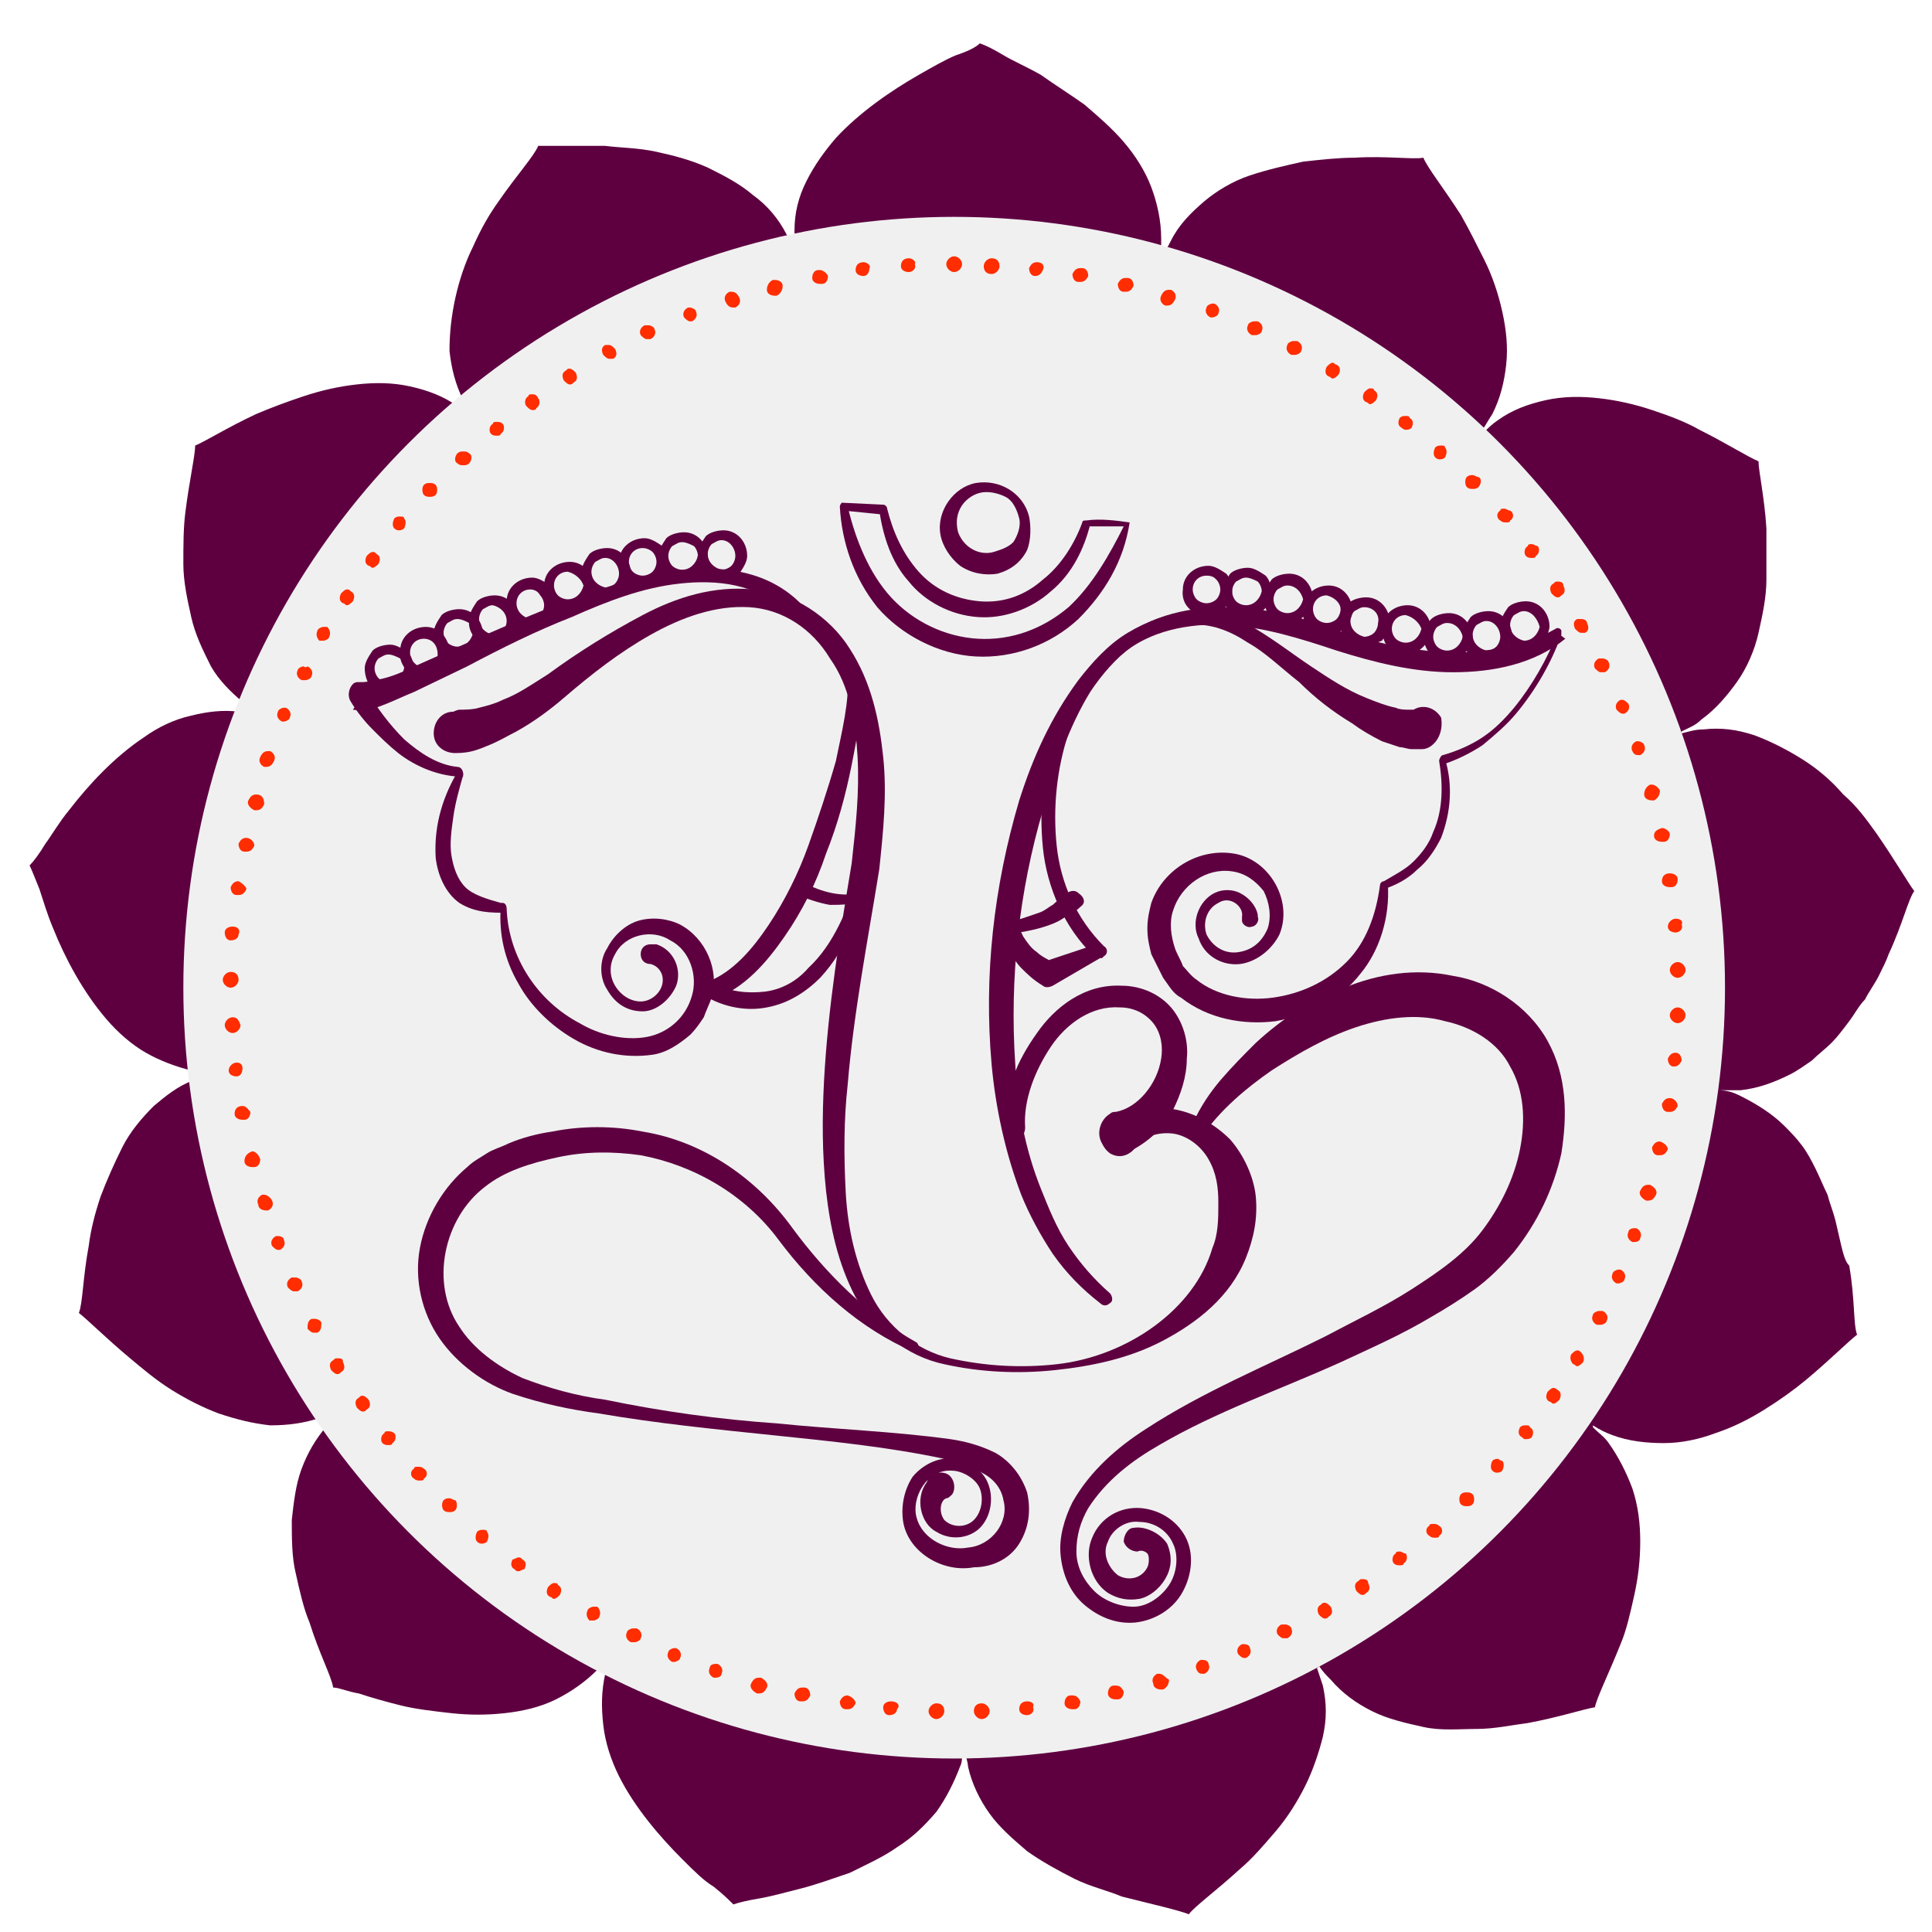 <?xml version="1.0" encoding="utf-8"?>
<!-- Generator: Adobe Illustrator 19.0.0, SVG Export Plug-In . SVG Version: 6.00 Build 0)  -->
<svg version="1.1" id="Layer_1" xmlns="http://www.w3.org/2000/svg" xmlns:xlink="http://www.w3.org/1999/xlink" x="0px" y="0px"
	 viewBox="-256 348 98 98" style="enable-background:new -256 348 98 98;" xml:space="preserve">
<style type="text/css">
	.st0{fill:#5E0040;}
	.st1{fill:#F0F0F0;}
	.st2{fill:#FF2D00;}
</style>
<path class="st0" d="M-162.6,411.2c-0.1-0.4-0.2-0.9-0.3-1.3c-0.1-0.4-0.3-0.9-0.4-1.3c-0.2-0.4-0.4-0.9-0.6-1.3
	c-0.2-0.4-0.4-0.8-0.7-1.2c-0.3-0.4-0.6-0.7-0.9-1c-0.6-0.6-1.4-1.1-2.2-1.5c-0.4-0.2-0.7-0.3-1.2-0.3c0,0,0,0,0,0c0,0,0,0,0,0
	c0.4,0,0.8,0,1.2,0c0.9-0.1,1.7-0.4,2.5-0.8c0.4-0.2,0.8-0.5,1.1-0.7c0.3-0.3,0.7-0.6,1-0.9c0.3-0.3,0.6-0.7,0.9-1.1
	c0.3-0.4,0.5-0.8,0.8-1.1c0.2-0.4,0.5-0.8,0.7-1.2c0.2-0.4,0.4-0.8,0.5-1.1c0.7-1.5,1-2.8,1.3-3.2l0,0c-0.3-0.4-1-1.6-1.9-2.9
	c-0.5-0.7-1-1.4-1.7-2c-0.6-0.7-1.3-1.3-2.1-1.8c-0.8-0.5-1.6-0.9-2.4-1.2c-0.9-0.3-1.7-0.4-2.6-0.3c-0.4,0-0.7,0.1-1.1,0.2
	c0,0,0,0,0-0.1c0.4-0.2,0.7-0.3,1-0.6c0.7-0.5,1.3-1.2,1.8-1.9c0.5-0.7,0.9-1.6,1.1-2.5c0.2-0.9,0.4-1.8,0.4-2.7c0-0.9,0-1.8,0-2.6
	c-0.1-1.6-0.4-2.9-0.4-3.4l0,0c-0.5-0.2-1.6-0.9-3-1.6c-0.7-0.4-1.5-0.7-2.4-1c-0.9-0.3-1.8-0.5-2.7-0.6c-0.9-0.1-1.8-0.1-2.7,0.1
	c-0.9,0.2-1.7,0.5-2.4,1c-0.3,0.2-0.5,0.4-0.7,0.6c0,0-0.1-0.1-0.1-0.1c0.2-0.3,0.3-0.5,0.5-0.8c0.4-0.8,0.6-1.6,0.7-2.5
	c0.1-0.9,0-1.8-0.2-2.7c-0.2-0.9-0.5-1.8-0.9-2.6c-0.4-0.8-0.8-1.6-1.2-2.3c-0.9-1.4-1.7-2.4-1.9-2.9l0,0c-0.5,0.1-1.9-0.1-3.5,0
	c-0.8,0-1.7,0.1-2.6,0.2c-0.9,0.2-1.8,0.4-2.7,0.7c-0.9,0.3-1.7,0.8-2.3,1.3c-0.7,0.6-1.3,1.2-1.7,2c-0.1,0.2-0.2,0.4-0.3,0.5
	c-0.1,0-0.1,0-0.2,0c0-0.2,0-0.4,0-0.6c0-0.9-0.2-1.8-0.5-2.6c-0.3-0.8-0.8-1.6-1.4-2.3c-0.6-0.7-1.3-1.3-2-1.9
	c-0.7-0.5-1.5-1-2.2-1.5c-0.7-0.4-1.4-0.7-1.9-1c-0.5-0.3-0.9-0.5-1.2-0.6l0,0c-0.2,0.2-0.6,0.4-1.2,0.6c-0.5,0.2-1.2,0.6-1.9,1
	c-1.4,0.8-3,1.9-4.2,3.2c-0.6,0.7-1.1,1.4-1.5,2.2c-0.4,0.8-0.6,1.6-0.6,2.5c0,0.1,0,0.2,0,0.3c-0.1,0-0.2,0-0.3,0.1
	c0-0.1-0.1-0.2-0.1-0.2c-0.4-0.8-1-1.5-1.7-2c-0.7-0.6-1.5-1-2.3-1.4c-0.9-0.4-1.7-0.6-2.6-0.8c-0.9-0.2-1.8-0.2-2.6-0.3
	c-0.8,0-1.5,0-2.1,0c-0.6,0-1.1,0-1.3,0l0,0c-0.2,0.5-1.1,1.5-2,2.8c-0.5,0.7-0.9,1.4-1.3,2.3c-0.4,0.8-0.7,1.7-0.9,2.6
	c-0.2,0.9-0.3,1.8-0.3,2.7c0.1,0.9,0.3,1.7,0.7,2.5c-0.1,0.1-0.2,0.2-0.3,0.3c-0.7-0.5-1.5-0.8-2.4-1c-0.9-0.2-1.8-0.2-2.7-0.1
	c-0.9,0.1-1.8,0.3-2.7,0.6c-0.9,0.3-1.7,0.6-2.4,0.9c-1.5,0.7-2.6,1.4-3.1,1.6l0,0c0,0.5-0.3,1.8-0.5,3.4c-0.1,0.8-0.1,1.7-0.1,2.6
	c0,0.9,0.2,1.8,0.4,2.7c0.2,0.9,0.6,1.7,1,2.5c0.4,0.7,1,1.3,1.6,1.8c-0.1,0.2-0.1,0.3-0.2,0.5c-0.8-0.1-1.6,0-2.4,0.2
	c-0.9,0.2-1.7,0.6-2.4,1.1c-1.5,1-2.8,2.4-3.8,3.7c-0.5,0.6-0.9,1.3-1.2,1.7c-0.3,0.5-0.6,0.9-0.8,1.1l0,0c0.1,0.2,0.3,0.7,0.5,1.2
	c0.2,0.6,0.4,1.3,0.7,2c0.6,1.5,1.5,3.2,2.7,4.6c0.6,0.7,1.3,1.3,2,1.7c0.7,0.4,1.5,0.7,2.3,0.9c0,0.2,0,0.4,0.1,0.5
	c-0.8,0.3-1.4,0.8-2,1.3c-0.6,0.6-1.2,1.3-1.6,2.1c-0.4,0.8-0.8,1.7-1.1,2.5c-0.3,0.9-0.5,1.7-0.6,2.5c-0.3,1.6-0.3,2.9-0.5,3.4l0,0
	c0.4,0.3,1.4,1.3,2.6,2.3c0.6,0.5,1.3,1.1,2.1,1.6c0.8,0.5,1.6,0.9,2.4,1.2c0.9,0.3,1.7,0.5,2.6,0.6c0.9,0,1.7-0.1,2.6-0.4
	c0.1,0.1,0.2,0.2,0.3,0.4c-0.6,0.7-1,1.4-1.3,2.2c-0.3,0.8-0.4,1.7-0.5,2.6c0,0.9,0,1.9,0.2,2.7c0.2,0.9,0.4,1.8,0.7,2.5
	c0.5,1.6,1.1,2.7,1.2,3.3l0,0c0.3,0,0.7,0.2,1.3,0.3c0.6,0.2,1.3,0.4,2.1,0.6c0.8,0.2,1.7,0.3,2.6,0.4c0.9,0.1,1.8,0.1,2.7,0
	c0.9-0.1,1.8-0.3,2.6-0.7c0.8-0.4,1.5-0.9,2.1-1.5c0.1-0.1,0.1-0.1,0.2-0.2c0.1,0.1,0.2,0.1,0.3,0.1c0,0.1-0.1,0.2-0.1,0.3
	c-0.2,0.9-0.2,1.7-0.1,2.6c0.1,0.9,0.4,1.8,0.8,2.6c0.8,1.6,2.1,3.1,3.2,4.2c0.6,0.6,1.1,1.1,1.6,1.4c0.5,0.4,0.8,0.7,1,0.9l0,0
	c0.3-0.1,0.7-0.2,1.3-0.3c0.6-0.1,1.3-0.3,2.1-0.5c0.8-0.2,1.6-0.5,2.5-0.8c0.8-0.4,1.7-0.8,2.4-1.3c0.8-0.5,1.4-1.1,2-1.8
	c0.5-0.7,0.9-1.5,1.2-2.3c0.1-0.2,0.1-0.4,0.1-0.6c0.1,0,0.1,0,0.2,0c0,0.2,0.1,0.4,0.1,0.6c0.2,0.9,0.6,1.7,1.1,2.4
	c0.5,0.7,1.2,1.3,1.9,1.9c0.7,0.5,1.6,1,2.4,1.4c0.8,0.4,1.7,0.6,2.4,0.9c1.6,0.4,2.9,0.7,3.4,0.9l0,0c0.3-0.4,1.4-1.2,2.6-2.3
	c0.6-0.5,1.2-1.2,1.8-1.9c0.6-0.7,1.1-1.5,1.5-2.3c0.4-0.8,0.7-1.7,0.9-2.5c0.2-0.9,0.2-1.7,0-2.6c-0.1-0.3-0.2-0.6-0.3-0.9
	c0,0,0.1,0,0.1-0.1c0.2,0.3,0.4,0.5,0.6,0.7c0.6,0.7,1.3,1.2,2.1,1.6c0.8,0.4,1.7,0.6,2.6,0.8c0.9,0.2,1.8,0.1,2.7,0.1
	c0.9,0,1.8-0.2,2.6-0.3c1.6-0.3,2.8-0.7,3.4-0.8l0,0c0.1-0.5,0.7-1.7,1.3-3.2c0.3-0.7,0.5-1.6,0.7-2.5c0.2-0.9,0.3-1.8,0.3-2.7
	c0-0.9-0.1-1.8-0.4-2.7c-0.3-0.8-0.7-1.6-1.2-2.3c-0.2-0.3-0.5-0.5-0.8-0.8c0,0,0,0,0-0.1c0.3,0.2,0.7,0.4,1,0.5
	c0.8,0.3,1.7,0.4,2.6,0.4c0.9,0,1.8-0.2,2.6-0.5c0.9-0.3,1.7-0.7,2.5-1.2c0.8-0.5,1.5-1,2.1-1.5c1.2-1,2.2-2,2.6-2.3l0,0
	c-0.2-0.5-0.1-1.8-0.4-3.5C-162.4,412-162.5,411.6-162.6,411.2z"/>
<circle class="st1" cx="-207.6" cy="398.1" r="39.1"/>
<g>
	<path class="st2" d="M-207.6,361C-207.6,361-207.6,361-207.6,361L-207.6,361c-0.2,0-0.4,0.2-0.4,0.4c0,0.2,0.2,0.4,0.4,0.4h0
		c0,0,0,0,0,0c0.2,0,0.4-0.2,0.4-0.4C-207.2,361.2-207.4,361-207.6,361L-207.6,361z M-209.9,361.1
		C-209.9,361.1-209.9,361.1-209.9,361.1L-209.9,361.1c-0.3,0-0.4,0.2-0.4,0.4c0,0.2,0.2,0.3,0.4,0.3c0,0,0,0,0,0c0,0,0,0,0,0
		c0.2,0,0.4-0.2,0.3-0.4C-209.5,361.3-209.7,361.1-209.9,361.1L-209.9,361.1z M-212.2,361.3C-212.2,361.3-212.2,361.3-212.2,361.3
		L-212.2,361.3c-0.3,0-0.4,0.2-0.4,0.4c0,0.2,0.2,0.3,0.4,0.3c0,0,0,0,0,0c0,0,0,0,0,0c0.2,0,0.3-0.2,0.3-0.4
		C-211.8,361.5-212,361.3-212.2,361.3L-212.2,361.3z M-214.4,361.7C-214.4,361.7-214.5,361.7-214.4,361.7l-0.1,0
		c-0.2,0-0.3,0.2-0.3,0.4c0,0.2,0.2,0.3,0.4,0.3c0,0,0,0,0.1,0c0,0,0,0,0,0c0.2,0,0.3-0.2,0.3-0.4
		C-214.1,361.8-214.3,361.7-214.4,361.7L-214.4,361.7z M-216.7,362.2C-216.7,362.2-216.7,362.2-216.7,362.2l-0.1,0
		c-0.2,0.1-0.3,0.3-0.3,0.5c0,0.2,0.2,0.3,0.4,0.3c0,0,0.1,0,0.1,0c0,0,0,0,0,0c0,0,0,0,0,0c0.2-0.1,0.3-0.3,0.3-0.5
		C-216.3,362.3-216.5,362.2-216.7,362.2L-216.7,362.2z M-218.9,362.8c0,0-0.1,0-0.1,0l0,0c-0.2,0.1-0.3,0.3-0.2,0.5
		c0.1,0.2,0.2,0.3,0.4,0.3c0,0,0.1,0,0.1,0c0,0,0,0,0,0c0.2-0.1,0.3-0.3,0.2-0.5C-218.6,362.9-218.7,362.8-218.9,362.8L-218.9,362.8
		z M-221,363.6c0,0-0.1,0-0.1,0l0,0c-0.2,0.1-0.3,0.3-0.2,0.5c0.1,0.1,0.2,0.2,0.3,0.2c0,0,0.1,0,0.1,0c0,0,0,0,0,0c0,0,0,0,0,0
		c0,0,0,0,0,0c0.2-0.1,0.3-0.3,0.2-0.5C-220.7,363.7-220.9,363.6-221,363.6L-221,363.6z M-223.1,364.5c-0.1,0-0.1,0-0.2,0l0,0
		c-0.2,0.1-0.3,0.3-0.2,0.5c0.1,0.1,0.2,0.2,0.3,0.2c0.1,0,0.1,0,0.2,0c0,0,0,0,0,0c0.2-0.1,0.3-0.3,0.2-0.5
		C-222.8,364.6-223,364.5-223.1,364.5L-223.1,364.5z M-225.1,365.5c-0.1,0-0.1,0-0.2,0l0,0c-0.2,0.1-0.2,0.3-0.1,0.5
		c0.1,0.1,0.2,0.2,0.3,0.2c0.1,0,0.1,0,0.2,0c0,0,0,0,0,0c0,0,0,0,0,0c0.2-0.1,0.2-0.3,0.1-0.5C-224.9,365.6-225,365.5-225.1,365.5
		L-225.1,365.5z M-227.1,366.7c-0.1,0-0.1,0-0.2,0.1l0,0c-0.2,0.1-0.2,0.3-0.1,0.5c0.1,0.1,0.2,0.2,0.3,0.2c0.1,0,0.1,0,0.2-0.1
		c0,0,0,0,0,0c0,0,0,0,0,0c0,0,0,0,0,0c0.2-0.1,0.2-0.3,0.1-0.5C-226.9,366.8-227,366.7-227.1,366.7L-227.1,366.7z M-229,368
		c-0.1,0-0.2,0-0.2,0.1l0,0c-0.2,0.1-0.2,0.4-0.1,0.5c0.1,0.1,0.2,0.2,0.3,0.2c0.1,0,0.2,0,0.2-0.1c0,0,0,0,0,0l0,0c0,0,0,0,0,0
		c0,0,0,0,0,0c0.2-0.1,0.2-0.4,0.1-0.5C-228.8,368-228.9,368-229,368L-229,368z M-230.8,369.4c-0.1,0-0.2,0-0.2,0.1l0,0
		c-0.2,0.1-0.2,0.4-0.1,0.5c0.1,0.1,0.2,0.1,0.3,0.1c0.1,0,0.2,0,0.2-0.1c0,0,0,0,0,0c0,0,0,0,0,0c0,0,0,0,0,0
		c0.2-0.1,0.2-0.4,0.1-0.5C-230.6,369.4-230.7,369.4-230.8,369.4L-230.8,369.4z M-232.5,370.9c-0.1,0-0.2,0-0.3,0.1l0,0
		c-0.1,0.1-0.2,0.4,0,0.5c0.1,0.1,0.2,0.1,0.3,0.1c0.1,0,0.2,0,0.3-0.1c0,0,0,0,0,0c0.1-0.1,0.2-0.4,0-0.5
		C-232.3,370.9-232.4,370.9-232.5,370.9L-232.5,370.9z M-234.2,372.5c-0.1,0-0.2,0-0.3,0.1l0,0c-0.1,0.1-0.1,0.4,0,0.5
		c0.1,0.1,0.2,0.1,0.3,0.1c0.1,0,0.2,0,0.3-0.1c0,0,0,0,0,0c0,0,0,0,0,0c0,0,0,0,0,0c0.1-0.1,0.1-0.4,0-0.5
		C-234,372.5-234.1,372.5-234.2,372.5L-234.2,372.5z M-235.7,374.2c-0.1,0-0.2,0-0.3,0.1l0,0c-0.1,0.2-0.1,0.4,0,0.5
		c0.1,0.1,0.2,0.1,0.2,0.1c0.1,0,0.2,0,0.3-0.1c0,0,0,0,0,0c0,0,0,0,0,0c0.1-0.2,0.1-0.4,0-0.5
		C-235.5,374.2-235.6,374.2-235.7,374.2L-235.7,374.2z M-237.1,376c-0.1,0-0.2,0.1-0.3,0.2l0,0c-0.1,0.2-0.1,0.4,0.1,0.5
		c0.1,0,0.1,0.1,0.2,0.1c0.1,0,0.2-0.1,0.3-0.2c0,0,0,0,0,0l0,0c0,0,0,0,0,0c0.1-0.2,0.1-0.4-0.1-0.5C-237,376-237,376-237.1,376
		L-237.1,376z M-238.4,377.9c-0.1,0-0.2,0.1-0.3,0.2l0,0c-0.1,0.2-0.1,0.4,0.1,0.5c0.1,0,0.1,0.1,0.2,0.1c0.1,0,0.2-0.1,0.3-0.2
		c0,0,0,0,0,0c0.1-0.2,0.1-0.4-0.1-0.5C-238.3,377.9-238.3,377.9-238.4,377.9L-238.4,377.9z M-239.6,379.8c-0.1,0-0.3,0.1-0.3,0.2
		l0,0c-0.1,0.2,0,0.4,0.1,0.5c0.1,0,0.1,0,0.2,0c0.1,0,0.3-0.1,0.3-0.2c0,0,0,0,0,0c0,0,0,0,0,0c0.1-0.2,0-0.4-0.1-0.5
		C-239.5,379.8-239.5,379.8-239.6,379.8L-239.6,379.8z M-240.6,381.8c-0.1,0-0.3,0.1-0.3,0.2l0,0c-0.1,0.2,0,0.4,0.2,0.5
		c0.1,0,0.1,0,0.2,0c0.1,0,0.3-0.1,0.3-0.2c0,0,0,0,0,0c0.1-0.2,0-0.4-0.2-0.5C-240.5,381.9-240.6,381.8-240.6,381.8L-240.6,381.8z
		 M-241.6,383.9c-0.1,0-0.3,0.1-0.3,0.2l0,0c-0.1,0.2,0,0.4,0.2,0.5c0,0,0.1,0,0.1,0c0.1,0,0.3-0.1,0.3-0.2c0,0,0,0,0,0
		c0.1-0.2,0-0.4-0.2-0.5C-241.5,383.9-241.5,383.9-241.6,383.9L-241.6,383.9z M-242.4,386.1c-0.2,0-0.3,0.1-0.4,0.3l0,0
		c-0.1,0.2,0,0.4,0.2,0.5c0,0,0.1,0,0.1,0c0.2,0,0.3-0.1,0.4-0.3c0,0,0,0,0,0c0.1-0.2,0-0.4-0.2-0.5
		C-242.3,386.1-242.3,386.1-242.4,386.1L-242.4,386.1z M-243,388.3c-0.2,0-0.3,0.1-0.4,0.3l0,0c-0.1,0.2,0.1,0.4,0.3,0.5
		c0,0,0.1,0,0.1,0c0.2,0,0.3-0.1,0.4-0.3c0,0,0,0,0,0C-242.6,388.5-242.7,388.3-243,388.3C-243,388.3-243,388.3-243,388.3
		L-243,388.3z M-243.5,390.5c-0.2,0-0.3,0.1-0.4,0.3l0,0c0,0.2,0.1,0.4,0.3,0.4c0,0,0,0,0.1,0c0.2,0,0.3-0.1,0.4-0.3c0,0,0,0,0,0
		l0,0c0,0,0,0,0,0c0,0,0,0,0,0c0,0,0,0,0,0C-243.1,390.7-243.3,390.5-243.5,390.5C-243.5,390.5-243.5,390.5-243.5,390.5
		L-243.5,390.5z M-243.9,392.7c-0.2,0-0.3,0.1-0.4,0.3l0,0c0,0.2,0.1,0.4,0.3,0.4c0,0,0,0,0.1,0c0.2,0,0.3-0.1,0.4-0.3c0,0,0,0,0,0
		C-243.5,393-243.7,392.8-243.9,392.7C-243.9,392.7-243.9,392.7-243.9,392.7L-243.9,392.7z M-244.2,395c-0.2,0-0.4,0.1-0.4,0.3l0,0
		c0,0.2,0.1,0.4,0.3,0.4c0,0,0,0,0,0c0.2,0,0.4-0.1,0.4-0.3c0,0,0,0,0,0c0,0,0,0,0,0c0,0,0,0,0,0c0,0,0,0,0,0
		C-243.8,395.2-243.9,395-244.2,395C-244.1,395-244.1,395-244.2,395L-244.2,395z M-244.3,397.3c-0.2,0-0.4,0.2-0.4,0.4l0,0
		c0,0.2,0.2,0.4,0.4,0.4c0,0,0,0,0,0c0.2,0,0.4-0.2,0.4-0.4c0,0,0,0,0,0c0,0,0,0,0,0C-243.9,397.5-244,397.3-244.3,397.3
		C-244.3,397.3-244.3,397.3-244.3,397.3L-244.3,397.3z M-244.2,399.6C-244.2,399.6-244.2,399.6-244.2,399.6c-0.2,0-0.4,0.2-0.4,0.4
		l0,0c0,0.2,0.2,0.4,0.4,0.4c0,0,0,0,0,0c0.2,0,0.4-0.2,0.4-0.4c0,0,0,0,0,0c0,0,0,0,0,0c0,0,0,0,0,0c0,0,0,0,0,0
		C-243.9,399.7-244,399.6-244.2,399.6L-244.2,399.6z M-244,401.9C-244,401.9-244.1,401.9-244,401.9c-0.2,0-0.4,0.2-0.4,0.4l0,0
		c0,0.2,0.2,0.3,0.4,0.3c0,0,0,0,0,0c0.2,0,0.3-0.2,0.3-0.4c0,0,0,0,0,0c0,0,0,0,0,0c0,0,0,0,0,0C-243.7,402-243.8,401.9-244,401.9
		L-244,401.9z M-243.7,404.1C-243.7,404.1-243.7,404.1-243.7,404.1c-0.3,0-0.4,0.2-0.4,0.4l0,0c0,0.2,0.2,0.3,0.4,0.3c0,0,0,0,0.1,0
		c0.2,0,0.3-0.2,0.3-0.4c0,0,0,0,0,0C-243.4,404.3-243.5,404.1-243.7,404.1L-243.7,404.1z M-243.2,406.4
		C-243.3,406.4-243.3,406.4-243.2,406.4c-0.3,0.1-0.4,0.3-0.4,0.5l0,0c0,0.2,0.2,0.3,0.4,0.3c0,0,0.1,0,0.1,0c0.2,0,0.3-0.2,0.3-0.4
		c0,0,0,0,0,0c0,0,0,0,0,0C-242.9,406.5-243.1,406.4-243.2,406.4L-243.2,406.4z M-242.6,408.6c0,0-0.1,0-0.1,0
		c-0.2,0.1-0.3,0.3-0.2,0.5l0,0c0,0.2,0.2,0.3,0.4,0.3c0,0,0.1,0,0.1,0c0.2-0.1,0.3-0.3,0.2-0.5c0,0,0,0,0,0
		C-242.3,408.7-242.5,408.6-242.6,408.6L-242.6,408.6z M-241.9,410.7c0,0-0.1,0-0.1,0c-0.2,0.1-0.3,0.3-0.2,0.5l0,0
		c0.1,0.1,0.2,0.2,0.3,0.2c0,0,0.1,0,0.1,0c0.2-0.1,0.3-0.3,0.2-0.5c0,0,0,0,0,0c0,0,0,0,0,0C-241.6,410.8-241.7,410.7-241.9,410.7
		L-241.9,410.7z M-241,412.8c-0.1,0-0.1,0-0.2,0c-0.2,0.1-0.3,0.3-0.2,0.5l0,0c0.1,0.1,0.2,0.2,0.3,0.2c0.1,0,0.1,0,0.2,0
		c0.2-0.1,0.3-0.3,0.2-0.5c0,0,0,0,0,0C-240.7,412.9-240.9,412.8-241,412.8L-241,412.8z M-240,414.9c-0.1,0-0.1,0-0.2,0
		c-0.2,0.1-0.2,0.3-0.2,0.5l0,0c0.1,0.1,0.2,0.2,0.3,0.2c0.1,0,0.1,0,0.2,0c0.2-0.1,0.2-0.3,0.2-0.5c0,0,0,0,0,0c0,0,0,0,0,0
		C-239.7,415-239.9,414.9-240,414.9L-240,414.9z M-238.9,416.9c-0.1,0-0.1,0-0.2,0.1c-0.2,0.1-0.2,0.3-0.1,0.5l0,0
		c0.1,0.1,0.2,0.2,0.3,0.2c0.1,0,0.1,0,0.2-0.1c0.2-0.1,0.2-0.3,0.1-0.5c0,0,0,0,0,0C-238.6,416.9-238.7,416.9-238.9,416.9
		L-238.9,416.9z M-237.6,418.8c-0.1,0-0.1,0-0.2,0.1c-0.2,0.1-0.2,0.3-0.1,0.5l0,0c0.1,0.1,0.2,0.2,0.3,0.2c0.1,0,0.1,0,0.2-0.1
		c0.2-0.1,0.2-0.3,0.1-0.5c0,0,0,0,0,0C-237.4,418.9-237.5,418.8-237.6,418.8L-237.6,418.8z M-236.3,420.6c-0.1,0-0.2,0-0.2,0.1
		c-0.2,0.1-0.2,0.4-0.1,0.5l0,0c0.1,0.1,0.2,0.1,0.3,0.1c0.1,0,0.2,0,0.2-0.1c0.2-0.1,0.2-0.4,0.1-0.5c0,0,0,0,0,0
		C-236,420.7-236.1,420.6-236.3,420.6L-236.3,420.6z M-234.8,422.4c-0.1,0-0.2,0-0.2,0.1c-0.2,0.1-0.2,0.4,0,0.5l0,0
		c0.1,0.1,0.2,0.1,0.3,0.1c0.1,0,0.2,0,0.2-0.1c0.2-0.1,0.2-0.4,0-0.5c0,0,0,0,0,0c0,0,0,0,0,0
		C-234.6,422.4-234.7,422.4-234.8,422.4L-234.8,422.4z M-233.2,424c-0.1,0-0.2,0-0.3,0.1c-0.1,0.1-0.1,0.4,0,0.5l0,0
		c0.1,0.1,0.2,0.1,0.3,0.1c0.1,0,0.2,0,0.3-0.1c0.1-0.1,0.1-0.4,0-0.5c0,0,0,0,0,0C-233,424.1-233.1,424-233.2,424L-233.2,424z
		 M-231.5,425.6c-0.1,0-0.2,0-0.3,0.1c-0.1,0.2-0.1,0.4,0,0.5l0,0c0.1,0.1,0.2,0.1,0.2,0.1c0.1,0,0.2,0,0.3-0.1
		c0.1-0.2,0.1-0.4,0-0.5c0,0,0,0,0,0c0,0,0,0,0,0C-231.3,425.6-231.4,425.6-231.5,425.6L-231.5,425.6z M-229.7,427
		c-0.1,0-0.2,0.1-0.3,0.1c-0.1,0.2-0.1,0.4,0.1,0.5l0,0c0.1,0.1,0.1,0.1,0.2,0.1c0.1,0,0.2-0.1,0.3-0.1c0.1-0.2,0.1-0.4-0.1-0.5
		c0,0,0,0,0,0C-229.6,427-229.6,427-229.7,427L-229.7,427z M-227.9,428.3c-0.1,0-0.2,0.1-0.3,0.2c-0.1,0.2-0.1,0.4,0.1,0.5l0,0
		c0.1,0,0.1,0.1,0.2,0.1c0.1,0,0.2-0.1,0.3-0.2c0.1-0.2,0.1-0.4-0.1-0.5c0,0,0,0,0,0C-227.7,428.3-227.8,428.3-227.9,428.3
		L-227.9,428.3z M-225.9,429.5c-0.1,0-0.3,0.1-0.3,0.2c-0.1,0.2,0,0.4,0.1,0.5l0,0c0.1,0,0.1,0,0.2,0c0.1,0,0.3-0.1,0.3-0.2
		c0.1-0.2,0-0.4-0.1-0.5c0,0,0,0,0,0c0,0,0,0,0,0C-225.8,429.5-225.9,429.5-225.9,429.5L-225.9,429.5z M-223.9,430.6
		c-0.1,0-0.3,0.1-0.3,0.2c-0.1,0.2,0,0.4,0.2,0.5l0,0c0.1,0,0.1,0,0.2,0c0.1,0,0.3-0.1,0.3-0.2c0.1-0.2,0-0.4-0.2-0.5c0,0,0,0,0,0
		c0,0,0,0,0,0C-223.8,430.6-223.9,430.6-223.9,430.6L-223.9,430.6z M-221.8,431.6c-0.1,0-0.3,0.1-0.3,0.2c-0.1,0.2,0,0.4,0.2,0.5
		l0,0c0,0,0.1,0,0.1,0c0.1,0,0.3-0.1,0.3-0.2c0.1-0.2,0-0.4-0.2-0.5c0,0,0,0,0,0C-221.7,431.6-221.8,431.6-221.8,431.6L-221.8,431.6
		z M-219.7,432.4c-0.2,0-0.3,0.1-0.3,0.2c-0.1,0.2,0,0.4,0.2,0.5l0,0c0,0,0.1,0,0.1,0c0.2,0,0.3-0.1,0.3-0.2c0.1-0.2,0-0.4-0.2-0.5
		c0,0,0,0,0,0c0,0,0,0,0,0c0,0,0,0,0,0c0,0,0,0,0,0C-219.6,432.4-219.7,432.4-219.7,432.4L-219.7,432.4z M-217.5,433.1
		c-0.2,0-0.3,0.1-0.4,0.3c-0.1,0.2,0.1,0.4,0.3,0.5l0,0c0,0,0.1,0,0.1,0c0.2,0,0.3-0.1,0.4-0.3c0.1-0.2-0.1-0.4-0.3-0.5c0,0,0,0,0,0
		C-217.4,433.1-217.5,433.1-217.5,433.1L-217.5,433.1z M-215.3,433.6c-0.2,0-0.3,0.1-0.4,0.3c0,0.2,0.1,0.4,0.3,0.4l0,0
		c0,0,0.1,0,0.1,0c0.2,0,0.3-0.1,0.4-0.3c0-0.2-0.1-0.4-0.3-0.4c0,0,0,0,0,0C-215.2,433.6-215.2,433.6-215.3,433.6
		C-215.2,433.6-215.3,433.6-215.3,433.6L-215.3,433.6z M-213,434c-0.2,0-0.3,0.1-0.4,0.3c0,0.2,0.1,0.4,0.3,0.4l0,0c0,0,0,0,0.1,0
		c0.2,0,0.3-0.1,0.4-0.3C-212.6,434.3-212.7,434.1-213,434C-213,434-213,434-213,434C-213,434-213,434-213,434
		C-213,434-213,434-213,434L-213,434z M-210.8,434.3c-0.2,0-0.4,0.1-0.4,0.3c0,0.2,0.1,0.4,0.3,0.4l0,0c0,0,0,0,0,0
		c0.2,0,0.4-0.1,0.4-0.3C-210.3,434.5-210.5,434.3-210.8,434.3C-210.7,434.3-210.7,434.3-210.8,434.3
		C-210.7,434.3-210.7,434.3-210.8,434.3C-210.7,434.3-210.7,434.3-210.8,434.3C-210.8,434.3-210.8,434.3-210.8,434.3L-210.8,434.3z
		 M-208.5,434.4c-0.2,0-0.4,0.2-0.4,0.4c0,0.2,0.2,0.4,0.4,0.4l0,0c0,0,0,0,0,0c0.2,0,0.4-0.2,0.4-0.4
		C-208.1,434.6-208.2,434.4-208.5,434.4C-208.4,434.4-208.4,434.4-208.5,434.4C-208.5,434.4-208.5,434.4-208.5,434.4
		C-208.5,434.4-208.5,434.4-208.5,434.4L-208.5,434.4z M-206.2,434.4C-206.2,434.4-206.2,434.4-206.2,434.4
		C-206.2,434.4-206.2,434.4-206.2,434.4C-206.2,434.4-206.2,434.4-206.2,434.4c-0.3,0-0.4,0.2-0.4,0.4c0,0.2,0.2,0.4,0.4,0.4
		c0,0,0,0,0,0l0,0c0.2,0,0.4-0.2,0.4-0.4C-205.8,434.6-206,434.4-206.2,434.4L-206.2,434.4z M-203.9,434.3
		C-203.9,434.3-203.9,434.3-203.9,434.3C-203.9,434.3-203.9,434.3-203.9,434.3C-203.9,434.3-204,434.3-203.9,434.3
		c-0.3,0-0.4,0.2-0.4,0.4c0,0.2,0.2,0.3,0.4,0.3c0,0,0,0,0,0l0,0c0.2,0,0.4-0.2,0.3-0.4C-203.5,434.4-203.7,434.3-203.9,434.3
		L-203.9,434.3z M-201.6,434C-201.6,434-201.7,434-201.6,434C-201.7,434-201.7,434-201.6,434c-0.1,0-0.1,0-0.1,0
		c-0.2,0-0.3,0.2-0.3,0.4c0,0.2,0.2,0.3,0.4,0.3c0,0,0,0,0.1,0l0,0c0.2,0,0.3-0.2,0.3-0.4C-201.3,434.1-201.4,434-201.6,434
		L-201.6,434z M-199.4,433.5C-199.4,433.5-199.4,433.5-199.4,433.5c-0.1,0-0.1,0-0.1,0c-0.2,0-0.3,0.2-0.3,0.4
		c0,0.2,0.2,0.3,0.4,0.3c0,0,0.1,0,0.1,0l0,0c0.2,0,0.3-0.2,0.3-0.4C-199.1,433.6-199.2,433.5-199.4,433.5L-199.4,433.5z
		 M-197.2,432.9c0,0-0.1,0-0.1,0c0,0,0,0,0,0c-0.2,0.1-0.3,0.3-0.2,0.5c0,0.2,0.2,0.3,0.4,0.3c0,0,0.1,0,0.1,0l0,0
		c0.2-0.1,0.3-0.3,0.3-0.5C-196.9,433.1-197,432.9-197.2,432.9L-197.2,432.9z M-195,432.2c0,0-0.1,0-0.1,0c0,0,0,0,0,0c0,0,0,0,0,0
		c0,0,0,0,0,0c0,0,0,0,0,0c-0.2,0.1-0.3,0.3-0.2,0.5c0.1,0.2,0.2,0.2,0.3,0.2c0,0,0.1,0,0.1,0l0,0c0.2-0.1,0.3-0.3,0.2-0.5
		C-194.7,432.3-194.8,432.2-195,432.2L-195,432.2z M-192.9,431.4c0,0-0.1,0-0.1,0c0,0,0,0,0,0c0,0,0,0,0,0c-0.2,0.1-0.3,0.3-0.2,0.5
		c0.1,0.1,0.2,0.2,0.3,0.2c0,0,0.1,0,0.1,0l0,0c0.2-0.1,0.3-0.3,0.2-0.5C-192.6,431.5-192.7,431.4-192.9,431.4L-192.9,431.4z
		 M-190.8,430.4c-0.1,0-0.1,0-0.2,0c0,0,0,0,0,0c-0.2,0.1-0.3,0.3-0.2,0.5c0.1,0.1,0.2,0.2,0.3,0.2c0.1,0,0.1,0,0.2,0l0,0
		c0.2-0.1,0.3-0.3,0.2-0.5C-190.5,430.5-190.7,430.4-190.8,430.4L-190.8,430.4z M-188.8,429.3c-0.1,0-0.1,0-0.2,0.1c0,0,0,0,0,0
		c0,0,0,0,0,0l0,0c-0.2,0.1-0.2,0.3-0.1,0.5c0.1,0.1,0.2,0.2,0.3,0.2c0.1,0,0.1,0,0.2-0.1l0,0c0.2-0.1,0.2-0.3,0.1-0.5
		C-188.6,429.4-188.7,429.3-188.8,429.3L-188.8,429.3z M-186.9,428.1c-0.1,0-0.1,0-0.2,0.1c0,0,0,0,0,0c-0.2,0.1-0.2,0.3-0.1,0.5
		c0.1,0.1,0.2,0.2,0.3,0.2c0.1,0,0.1,0,0.2-0.1l0,0c0.2-0.1,0.2-0.3,0.1-0.5C-186.6,428.1-186.8,428.1-186.9,428.1L-186.9,428.1z
		 M-185,426.7c-0.1,0-0.2,0-0.2,0.1c0,0,0,0,0,0c-0.2,0.1-0.2,0.4-0.1,0.5c0.1,0.1,0.2,0.1,0.3,0.1c0.1,0,0.2,0,0.2-0.1l0,0
		c0.2-0.1,0.2-0.4,0.1-0.5C-184.8,426.8-184.9,426.7-185,426.7L-185,426.7z M-183.3,425.3c-0.1,0-0.2,0-0.2,0.1c0,0,0,0,0,0
		c0,0,0,0,0,0c0,0,0,0,0,0c-0.2,0.1-0.2,0.4,0,0.5c0.1,0.1,0.2,0.1,0.3,0.1c0.1,0,0.2,0,0.2-0.1l0,0c0.2-0.1,0.2-0.4,0-0.5
		C-183.1,425.3-183.2,425.3-183.3,425.3L-183.3,425.3z M-181.6,423.7c-0.1,0-0.2,0-0.3,0.1c0,0,0,0,0,0c-0.1,0.1-0.1,0.4,0,0.5
		c0.1,0.1,0.2,0.1,0.3,0.1c0.1,0,0.2,0,0.3-0.1l0,0c0.1-0.1,0.1-0.4,0-0.5C-181.4,423.7-181.5,423.7-181.6,423.7L-181.6,423.7z
		 M-180,422c-0.1,0-0.2,0-0.3,0.1c0,0,0,0,0,0c0,0,0,0,0,0c-0.1,0.2-0.1,0.4,0,0.5c0.1,0.1,0.2,0.1,0.2,0.1c0.1,0,0.2,0,0.3-0.1l0,0
		c0.1-0.2,0.1-0.4,0-0.5C-179.9,422.1-180,422-180,422L-180,422z M-178.6,420.3c-0.1,0-0.2,0-0.3,0.1c0,0,0,0,0,0c0,0,0,0,0,0
		c0,0,0,0,0,0c-0.1,0.2-0.1,0.4,0.1,0.5c0.1,0.1,0.1,0.1,0.2,0.1c0.1,0,0.2,0,0.3-0.1l0,0c0.1-0.2,0.1-0.4-0.1-0.5
		C-178.4,420.3-178.5,420.3-178.6,420.3L-178.6,420.3z M-177.2,418.4c-0.1,0-0.2,0.1-0.3,0.2c0,0,0,0,0,0c0,0,0,0,0,0
		c-0.1,0.2-0.1,0.4,0.1,0.5c0.1,0,0.1,0.1,0.2,0.1c0.1,0,0.2-0.1,0.3-0.2l0,0c0.1-0.2,0.1-0.4-0.1-0.5
		C-177.1,418.4-177.2,418.4-177.2,418.4L-177.2,418.4z M-176,416.5c-0.1,0-0.2,0.1-0.3,0.2c0,0,0,0,0,0c-0.1,0.2,0,0.4,0.1,0.5
		c0.1,0,0.1,0.1,0.2,0.1c0.1,0,0.2-0.1,0.3-0.2l0,0c0.1-0.2,0-0.4-0.1-0.5C-175.9,416.5-175.9,416.5-176,416.5L-176,416.5z
		 M-174.9,414.5c-0.1,0-0.3,0.1-0.3,0.2c0,0,0,0,0,0c0,0,0,0,0,0c-0.1,0.2,0,0.4,0.2,0.5c0.1,0,0.1,0,0.2,0c0.1,0,0.3-0.1,0.3-0.2
		l0,0c0.1-0.2,0-0.4-0.2-0.5C-174.8,414.5-174.8,414.5-174.9,414.5L-174.9,414.5z M-173.9,412.4c-0.1,0-0.3,0.1-0.3,0.2c0,0,0,0,0,0
		c0,0,0,0,0,0c0,0,0,0,0,0c0,0,0,0,0,0c0,0,0,0,0,0c-0.1,0.2,0,0.4,0.2,0.5c0,0,0.1,0,0.1,0c0.1,0,0.3-0.1,0.3-0.2l0,0
		c0.1-0.2,0-0.4-0.2-0.5C-173.8,412.4-173.9,412.4-173.9,412.4L-173.9,412.4z M-173.1,410.3c-0.2,0-0.3,0.1-0.3,0.2c0,0,0,0,0,0
		c-0.1,0.2,0,0.4,0.2,0.5c0,0,0.1,0,0.1,0c0.2,0,0.3-0.1,0.3-0.2l0,0c0.1-0.2,0-0.4-0.2-0.5C-173,410.3-173,410.3-173.1,410.3
		L-173.1,410.3z M-172.4,408.1c-0.2,0-0.3,0.1-0.4,0.3c0,0,0,0,0,0c0,0,0,0,0,0c-0.1,0.2,0.1,0.4,0.3,0.5c0,0,0.1,0,0.1,0
		c0.2,0,0.3-0.1,0.4-0.3l0,0c0.1-0.2-0.1-0.4-0.3-0.5C-172.3,408.1-172.3,408.1-172.4,408.1L-172.4,408.1z M-171.8,405.9
		c-0.2,0-0.3,0.1-0.4,0.3c0,0,0,0,0,0c0,0,0,0,0,0c0,0,0,0,0,0c0,0.2,0.1,0.4,0.3,0.4c0,0,0.1,0,0.1,0c0.2,0,0.3-0.1,0.4-0.3l0,0
		C-171.4,406.2-171.5,406-171.8,405.9C-171.7,405.9-171.8,405.9-171.8,405.9L-171.8,405.9z M-171.3,403.7c-0.2,0-0.3,0.1-0.4,0.3
		c0,0,0,0,0,0c0,0,0,0,0,0c0,0.2,0.1,0.4,0.3,0.4c0,0,0,0,0.1,0c0.2,0,0.3-0.1,0.4-0.3l0,0C-170.9,403.9-171.1,403.7-171.3,403.7
		C-171.3,403.7-171.3,403.7-171.3,403.7L-171.3,403.7z M-171,401.4c-0.2,0-0.3,0.1-0.4,0.3c0,0,0,0,0,0c0,0.2,0.1,0.4,0.3,0.4
		c0,0,0,0,0,0c0.2,0,0.3-0.1,0.4-0.3l0,0C-170.7,401.6-170.8,401.4-171,401.4C-171,401.4-171,401.4-171,401.4L-171,401.4z
		 M-170.9,399.1c-0.2,0-0.4,0.2-0.4,0.4c0,0,0,0,0,0c0,0,0,0,0,0c0,0.2,0.2,0.4,0.4,0.4c0,0,0,0,0,0c0.2,0,0.4-0.2,0.4-0.4l0,0
		C-170.5,399.3-170.7,399.1-170.9,399.1C-170.9,399.1-170.9,399.1-170.9,399.1L-170.9,399.1z M-170.9,396.8
		C-170.9,396.8-170.9,396.8-170.9,396.8c-0.2,0-0.4,0.2-0.4,0.4c0,0,0,0,0,0c0,0,0,0,0,0c0,0,0,0,0,0c0,0,0,0,0,0
		c0,0.2,0.2,0.4,0.4,0.4c0,0,0,0,0,0c0.2,0,0.4-0.2,0.4-0.4l0,0C-170.5,397-170.7,396.8-170.9,396.8L-170.9,396.8z M-171,394.6
		C-171,394.6-171,394.6-171,394.6c-0.2,0-0.4,0.2-0.4,0.4c0,0,0,0,0,0c0,0.2,0.2,0.3,0.4,0.3c0,0,0,0,0,0c0.2,0,0.4-0.2,0.3-0.4l0,0
		C-170.6,394.7-170.8,394.6-171,394.6L-171,394.6z M-171.3,392.3C-171.3,392.3-171.3,392.3-171.3,392.3c-0.3,0-0.4,0.2-0.4,0.4
		c0,0,0,0,0,0c0,0,0,0,0,0c0,0.2,0.2,0.3,0.4,0.3c0,0,0,0,0.1,0c0.2,0,0.3-0.2,0.3-0.4l0,0C-170.9,392.4-171.1,392.3-171.3,392.3
		L-171.3,392.3z M-171.7,390C-171.7,390-171.7,390-171.7,390c-0.3,0.1-0.4,0.2-0.4,0.4c0,0,0,0,0,0c0,0,0,0,0,0c0,0,0,0,0,0
		c0,0.2,0.2,0.3,0.4,0.3c0,0,0.1,0,0.1,0c0.2,0,0.3-0.2,0.3-0.4l0,0C-171.3,390.2-171.5,390-171.7,390L-171.7,390z M-172.2,387.8
		c0,0-0.1,0-0.1,0c-0.2,0.1-0.3,0.3-0.3,0.5c0,0,0,0,0,0c0,0,0,0,0,0c0,0,0,0,0,0c0,0,0,0,0,0c0,0.2,0.2,0.3,0.4,0.3
		c0,0,0.1,0,0.1,0c0.2-0.1,0.3-0.3,0.3-0.5l0,0C-171.9,387.9-172.1,387.8-172.2,387.8L-172.2,387.8z M-172.9,385.6c0,0-0.1,0-0.1,0
		c-0.2,0.1-0.3,0.3-0.2,0.5c0,0,0,0,0,0c0,0,0,0,0,0c0.1,0.2,0.2,0.2,0.3,0.2c0,0,0.1,0,0.1,0c0.2-0.1,0.3-0.3,0.2-0.5l0,0
		C-172.6,385.7-172.8,385.6-172.9,385.6L-172.9,385.6z M-173.7,383.5c0,0-0.1,0-0.1,0c-0.2,0.1-0.3,0.3-0.2,0.5c0,0,0,0,0,0
		c0,0,0,0,0,0c0,0,0,0,0,0c0.1,0.1,0.2,0.2,0.3,0.2c0,0,0.1,0,0.1,0c0.2-0.1,0.3-0.3,0.2-0.5l0,0
		C-173.5,383.6-173.6,383.5-173.7,383.5L-173.7,383.5z M-174.7,381.4c-0.1,0-0.1,0-0.2,0c-0.2,0.1-0.3,0.3-0.2,0.5c0,0,0,0,0,0
		c0.1,0.1,0.2,0.2,0.3,0.2c0.1,0,0.1,0,0.2,0c0.2-0.1,0.3-0.3,0.2-0.5l0,0C-174.4,381.5-174.6,381.4-174.7,381.4L-174.7,381.4z
		 M-175.8,379.4c-0.1,0-0.1,0-0.2,0c-0.2,0.1-0.2,0.3-0.1,0.5c0,0,0,0,0,0c0,0,0,0,0,0c0.1,0.1,0.2,0.2,0.3,0.2c0.1,0,0.1,0,0.2,0
		c0.2-0.1,0.2-0.3,0.1-0.5l0,0C-175.5,379.5-175.6,379.4-175.8,379.4L-175.8,379.4z M-177,377.5c-0.1,0-0.1,0-0.2,0.1
		c-0.2,0.1-0.2,0.3-0.1,0.5c0,0,0,0,0,0c0,0,0,0,0,0c0,0,0,0,0,0c0,0,0,0,0,0c0.1,0.1,0.2,0.2,0.3,0.2c0.1,0,0.1,0,0.2-0.1
		c0.2-0.1,0.2-0.3,0.1-0.5l0,0C-176.7,377.5-176.9,377.5-177,377.5L-177,377.5z M-178.3,375.6c-0.1,0-0.2,0-0.2,0.1
		c-0.2,0.1-0.2,0.4-0.1,0.5c0,0,0,0,0,0c0,0,0,0,0,0c0.1,0.1,0.2,0.1,0.3,0.1c0.1,0,0.2,0,0.2-0.1c0.2-0.1,0.2-0.4,0.1-0.5l0,0
		C-178.1,375.7-178.2,375.6-178.3,375.6L-178.3,375.6z M-179.7,373.8c-0.1,0-0.2,0-0.2,0.1c-0.2,0.1-0.2,0.4,0,0.5c0,0,0,0,0,0
		c0,0,0,0,0,0c0.1,0.1,0.2,0.1,0.3,0.1c0.1,0,0.2,0,0.2-0.1c0.2-0.1,0.2-0.4,0-0.5l0,0C-179.5,373.9-179.6,373.8-179.7,373.8
		L-179.7,373.8z M-181.3,372.1c-0.1,0-0.2,0-0.3,0.1c-0.1,0.1-0.1,0.4,0,0.5c0,0,0,0,0,0c0,0,0,0,0,0l0,0c0,0,0,0,0,0
		c0.1,0.1,0.2,0.1,0.3,0.1c0.1,0,0.2,0,0.3-0.1c0.1-0.1,0.2-0.4,0-0.5l0,0C-181.1,372.2-181.2,372.1-181.3,372.1L-181.3,372.1z
		 M-182.9,370.6c-0.1,0-0.2,0-0.3,0.1c-0.1,0.2-0.1,0.4,0,0.5c0,0,0,0,0,0c0,0,0,0,0,0c0,0,0,0,0,0c0.1,0.1,0.2,0.1,0.2,0.1
		c0.1,0,0.2,0,0.3-0.1c0.1-0.2,0.1-0.4,0-0.5l0,0C-182.7,370.6-182.8,370.6-182.9,370.6L-182.9,370.6z M-184.7,369.1
		c-0.1,0-0.2,0-0.3,0.1c-0.1,0.2-0.1,0.4,0.1,0.5c0,0,0,0,0,0c0,0,0,0,0,0c0,0,0,0,0,0c0.1,0.1,0.2,0.1,0.2,0.1c0.1,0,0.2,0,0.3-0.1
		c0.1-0.2,0.1-0.4-0.1-0.5l0,0C-184.5,369.1-184.6,369.1-184.7,369.1L-184.7,369.1z M-186.5,367.7c-0.1,0-0.2,0.1-0.3,0.2
		c-0.1,0.2-0.1,0.4,0.1,0.5c0,0,0,0,0,0c0,0,0,0,0,0c0,0,0,0,0,0c0,0,0,0,0,0c0.1,0,0.1,0.1,0.2,0.1c0.1,0,0.2-0.1,0.3-0.2
		c0.1-0.2,0.1-0.4-0.1-0.5l0,0C-186.3,367.7-186.4,367.7-186.5,367.7L-186.5,367.7z M-188.4,366.4c-0.1,0-0.2,0.1-0.3,0.2
		c-0.1,0.2-0.1,0.4,0.1,0.5c0,0,0,0,0,0c0,0,0,0,0,0c0.1,0,0.1,0.1,0.2,0.1c0.1,0,0.2-0.1,0.3-0.2c0.1-0.2,0.1-0.4-0.1-0.5l0,0
		C-188.3,366.5-188.3,366.4-188.4,366.4L-188.4,366.4z M-190.4,365.3c-0.1,0-0.3,0.1-0.3,0.2c-0.1,0.2,0,0.4,0.2,0.5c0,0,0,0,0,0
		c0,0,0,0,0,0c0.1,0,0.1,0,0.2,0c0.1,0,0.3-0.1,0.3-0.2c0.1-0.2,0-0.4-0.2-0.5l0,0C-190.3,365.3-190.3,365.3-190.4,365.3
		L-190.4,365.3z M-192.4,364.3c-0.1,0-0.3,0.1-0.3,0.2c-0.1,0.2,0,0.4,0.2,0.5c0,0,0,0,0,0c0,0,0,0,0,0c0,0,0,0,0,0c0,0,0.1,0,0.2,0
		c0.1,0,0.3-0.1,0.3-0.2c0.1-0.2,0-0.4-0.2-0.5l0,0C-192.3,364.3-192.4,364.3-192.4,364.3L-192.4,364.3z M-194.5,363.4
		c-0.1,0-0.3,0.1-0.3,0.2c-0.1,0.2,0,0.4,0.2,0.5c0,0,0,0,0,0c0,0,0.1,0,0.1,0c0.1,0,0.3-0.1,0.3-0.2c0.1-0.2,0-0.4-0.2-0.5l0,0
		C-194.5,363.4-194.5,363.4-194.5,363.4L-194.5,363.4z M-196.7,362.7c-0.2,0-0.3,0.1-0.4,0.3c-0.1,0.2,0,0.4,0.2,0.5c0,0,0,0,0,0
		c0,0,0,0,0,0c0,0,0.1,0,0.1,0c0.2,0,0.3-0.1,0.4-0.3c0.1-0.2,0-0.4-0.2-0.5l0,0C-196.6,362.7-196.7,362.7-196.7,362.7L-196.7,362.7
		z M-198.9,362.1c-0.2,0-0.3,0.1-0.4,0.3c0,0.2,0.1,0.4,0.3,0.4c0,0,0,0,0,0c0,0,0.1,0,0.1,0c0.2,0,0.3-0.1,0.4-0.3
		c0-0.2-0.1-0.4-0.3-0.4L-198.9,362.1C-198.9,362.1-198.9,362.1-198.9,362.1L-198.9,362.1z M-201.2,361.6c-0.2,0-0.3,0.1-0.4,0.3
		c0,0.2,0.1,0.4,0.3,0.4c0,0,0,0,0,0c0,0,0,0,0,0c0,0,0,0,0.1,0c0.2,0,0.3-0.1,0.4-0.3c0-0.2-0.1-0.4-0.3-0.4L-201.2,361.6
		C-201.1,361.6-201.1,361.6-201.2,361.6L-201.2,361.6z M-203.4,361.3c-0.2,0-0.3,0.1-0.4,0.3c0,0.2,0.1,0.4,0.3,0.4c0,0,0,0,0,0
		c0,0,0,0,0,0c0.2,0,0.3-0.1,0.4-0.3C-203,361.5-203.1,361.3-203.4,361.3L-203.4,361.3C-203.4,361.3-203.4,361.3-203.4,361.3
		L-203.4,361.3z M-205.7,361.1c-0.2,0-0.4,0.2-0.4,0.4c0,0.2,0.1,0.4,0.4,0.4c0,0,0,0,0,0c0,0,0,0,0,0c0.2,0,0.4-0.2,0.4-0.4
		C-205.3,361.3-205.4,361.1-205.7,361.1L-205.7,361.1C-205.7,361.1-205.7,361.1-205.7,361.1L-205.7,361.1z"/>
</g>
<g>
	<path class="st0" d="M-183.5,385.9c-0.2,0.1-0.3,0.1-0.4,0.1c-0.1,0-0.1,0-0.2,0c-0.1,0-0.2,0-0.3,0c-0.2,0-0.4-0.1-0.6-0.1
		c-0.3-0.1-0.6-0.2-0.9-0.3c-0.6-0.3-1.1-0.6-1.5-0.9c-1-0.6-1.9-1.3-2.7-2.1c-0.9-0.7-1.7-1.5-2.6-2c-0.9-0.6-1.9-1-3-0.9
		c-1,0.1-2,0.5-2.9,1.1c-0.8,0.6-1.5,1.4-2.1,2.3c-1.1,1.8-1.8,3.9-2.4,6c-1.2,4.1-1.7,8.5-1.4,12.9c0.1,2.2,0.5,4.3,1.3,6.3
		c0.4,1,0.8,2,1.4,2.9c0.6,0.9,1.3,1.7,2.1,2.4l0,0c0.1,0.1,0.2,0.4,0,0.5c-0.1,0.1-0.3,0.2-0.5,0c-0.9-0.7-1.7-1.5-2.4-2.5
		c-0.6-0.9-1.2-2-1.6-3c-0.8-2.1-1.3-4.4-1.5-6.6c-0.4-4.5,0.1-9,1.4-13.4c0.7-2.2,1.6-4.2,3-6.1c0.7-0.9,1.5-1.8,2.5-2.4
		c1-0.6,2.1-1,3.2-1.1c1.2-0.1,2.4,0.3,3.3,0.9c1,0.6,1.9,1.3,2.8,1.9c0.9,0.6,1.8,1.2,2.8,1.6c0.5,0.2,1,0.4,1.5,0.5
		c0.2,0.1,0.5,0.1,0.7,0.1c0.1,0,0.2,0,0.3,0c0,0,0.1,0,0.1,0c0,0,0,0,0,0c0,0,0,0-0.2,0c0.5-0.3,1.1-0.1,1.4,0.4
		C-182.8,385-183,385.6-183.5,385.9z"/>
	<path class="st0" d="M-232.7,384c0.2,0,0.7,0,1-0.1c0.4-0.1,0.8-0.2,1.2-0.4c0.8-0.3,1.5-0.8,2.3-1.3c1.5-1.1,3.1-2.1,4.8-3
		c1.7-0.9,3.6-1.5,5.6-1.3c2,0.1,3.9,1.4,4.9,3c1.1,1.7,1.5,3.6,1.7,5.5c0.2,1.9,0,3.8-0.2,5.7c-0.6,3.7-1.3,7.3-1.6,10.9
		c-0.2,1.8-0.2,3.6-0.1,5.5c0.1,1.8,0.5,3.6,1.3,5.2c0.8,1.6,2.3,2.8,4,3.2c1.8,0.4,3.6,0.5,5.4,0.3c3.6-0.4,7-2.8,7.9-5.9
		c0.3-0.7,0.3-1.5,0.3-2.3c0-0.8-0.1-1.5-0.5-2.2c-0.4-0.7-1.1-1.2-1.8-1.3c-0.8-0.1-1.6,0.2-1.9,0.7c-0.3,0.4-0.8,0.6-1.3,0.3
		c-0.4-0.3-0.6-0.8-0.3-1.3c0.1-0.1,0.2-0.3,0.3-0.3l0.1-0.1c2.2-1.2,4.5-0.5,6,1c0.7,0.8,1.2,1.9,1.3,2.9c0.1,1.1-0.1,2.1-0.5,3.1
		c-0.8,2-2.5,3.3-4.2,4.2c-1.7,0.9-3.6,1.3-5.5,1.5c-1.9,0.2-3.8,0.1-5.6-0.3c-1.9-0.4-3.5-1.7-4.5-3.4c-0.9-1.7-1.3-3.6-1.5-5.4
		c-0.2-1.9-0.2-3.7-0.1-5.6c0.2-3.7,0.8-7.4,1.4-11c0.2-1.8,0.4-3.6,0.3-5.4c-0.1-1.8-0.4-3.6-1.4-5c-0.9-1.5-2.4-2.5-4.1-2.6
		c-1.7-0.1-3.4,0.5-5,1.4c-1.6,0.9-3,2-4.4,3.2c-0.7,0.6-1.5,1.2-2.4,1.7c-0.4,0.2-0.9,0.5-1.4,0.7c-0.5,0.2-0.9,0.4-1.7,0.4l0,0
		c-0.6,0-1.1-0.4-1.1-1c0-0.6,0.4-1.1,1-1.1C-232.8,384-232.7,384-232.7,384z"/>
	<path class="st0" d="M-205.1,405.1c0-0.9,0.2-1.7,0.5-2.5c0.3-0.8,0.7-1.5,1.2-2.2c0.9-1.3,2.4-2.5,4.3-2.4c0.8,0,1.8,0.3,2.5,1.1
		c0.6,0.7,0.9,1.7,0.8,2.6c0,0.9-0.3,1.8-0.7,2.6c-0.4,0.8-1.1,1.5-2,2l-0.1,0.1c-0.5,0.3-1.2,0.1-1.5-0.4c-0.3-0.5-0.1-1.2,0.4-1.5
		c0.1-0.1,0.2-0.1,0.3-0.1c1.1-0.2,2.1-1.4,2.3-2.7c0.1-0.6,0-1.3-0.4-1.8c-0.4-0.5-1-0.8-1.7-0.8c-1.4-0.1-2.7,0.8-3.5,2
		c-0.8,1.2-1.4,2.7-1.3,4.1l0,0c0,0.3-0.2,0.6-0.5,0.6C-204.8,405.8-205.1,405.5-205.1,405.1C-205.1,405.2-205.1,405.2-205.1,405.1z
		"/>
	<path class="st0" d="M-199.5,380.8c1.5-1.5,3.6-2,5.6-2c2,0,4,0.5,5.8,1.2c1.8,0.6,3.7,1,5.6,1.1c1.9,0,3.8-0.3,5.4-1.2l0,0l0,0
		c0.1-0.1,0.3,0,0.3,0.1c0,0.1,0,0.1,0,0.2c-0.5,1.4-1.3,2.8-2.3,4c-0.5,0.6-1.1,1.1-1.7,1.6c-0.6,0.4-1.4,0.8-2.1,1l0,0l0.2-0.3
		c0.4,1.3,0.3,2.7-0.2,4c-0.3,0.6-0.7,1.2-1.2,1.6c-0.5,0.5-1.1,0.8-1.7,1l0,0l0.2-0.2c0.1,1.6-0.4,3.3-1.4,4.5
		c-1,1.3-2.6,2.1-4.3,2.4c-1.6,0.2-3.4-0.1-4.8-1.2c-0.4-0.2-0.6-0.6-0.9-1c-0.2-0.4-0.4-0.8-0.6-1.2c-0.1-0.4-0.2-0.8-0.2-1.3
		c0-0.5,0.1-0.9,0.2-1.3c0.6-1.7,2.4-2.8,4.2-2.5c1.8,0.3,3,2.4,2.3,4.1c-0.4,0.8-1.2,1.4-2,1.5c-0.9,0.1-1.8-0.4-2.1-1.3
		c-0.4-0.8,0-1.9,0.8-2.3c0.4-0.2,0.9-0.2,1.3,0c0.4,0.2,0.8,0.6,0.9,1.1l0,0.1c0.1,0.2-0.1,0.5-0.3,0.5c-0.2,0.1-0.5-0.1-0.5-0.3
		c0-0.1,0-0.1,0-0.2c0.1-0.5-0.6-1.1-1.2-0.7c-0.6,0.3-0.8,1-0.6,1.6c0.3,0.6,0.9,1,1.6,0.9c0.7-0.1,1.2-0.5,1.5-1.2
		c0.2-0.6,0.1-1.3-0.2-1.9c-0.4-0.5-0.9-0.9-1.6-1c-1.3-0.2-2.6,0.7-3,2c-0.2,0.6-0.1,1.3,0.1,1.9c0.1,0.3,0.3,0.6,0.4,0.9
		c0.2,0.2,0.4,0.5,0.7,0.7c1,0.8,2.5,1.1,3.9,0.9c1.4-0.2,2.7-0.8,3.7-1.8c1-1,1.5-2.4,1.7-3.9c0-0.1,0.1-0.2,0.2-0.2l0,0
		c0.5-0.3,1.1-0.6,1.5-1c0.4-0.4,0.8-0.9,1-1.5c0.5-1.1,0.5-2.4,0.3-3.6c0-0.1,0.1-0.3,0.2-0.3l0,0c0.7-0.2,1.4-0.5,2-0.9
		c0.6-0.4,1.1-0.9,1.6-1.5c0.9-1.1,1.7-2.5,2.2-3.8l0.4,0.3l0,0c-1.6,1.3-3.7,1.7-5.7,1.7c-2,0-4-0.5-5.9-1.1
		c-1.8-0.6-3.7-1.2-5.6-1.3c-1.9-0.1-3.9,0.3-5.3,1.5l0,0c-0.1,0.1-0.2,0.1-0.3,0C-199.5,380.9-199.5,380.8-199.5,380.8z"/>
	<path class="st0" d="M-216.3,378.9c-0.6-0.6-1.5-1-2.4-1.2c-0.9-0.2-1.9-0.2-2.8-0.1c-1.9,0.2-3.7,0.9-5.5,1.7
		c-1.8,0.7-3.6,1.6-5.3,2.5l-2.7,1.3c-0.5,0.2-0.9,0.4-1.4,0.6c-0.5,0.2-1,0.4-1.7,0.3l0,0l0.7-1c0.5,0.9,1.2,1.8,1.9,2.5
		c0.8,0.7,1.7,1.3,2.7,1.4l0,0c0.2,0,0.3,0.2,0.3,0.4l0,0c-0.2,0.7-0.4,1.4-0.5,2.1c-0.1,0.7-0.2,1.4-0.1,2c0.1,0.6,0.3,1.2,0.7,1.6
		c0.4,0.4,1.1,0.6,1.8,0.8l0,0l0.1,0c0.1,0,0.2,0.1,0.2,0.3c0.1,2.5,1.6,4.7,3.7,5.8c1,0.6,2.3,0.9,3.4,0.7c1.1-0.2,2-1,2.3-2.1
		c0.3-1-0.1-2.3-1.1-2.8c-0.9-0.6-2.3-0.3-2.8,0.7c-0.3,0.5-0.3,1.1,0,1.6c0.3,0.5,0.8,0.8,1.3,0.8c0.5,0,1-0.4,1.1-0.9
		c0.1-0.5-0.2-0.9-0.6-1c-0.3,0-0.5-0.2-0.5-0.5c0-0.3,0.2-0.5,0.5-0.5c0.1,0,0.1,0,0.2,0l0.1,0c0.9,0.3,1.3,1.3,1,2.1
		c-0.3,0.7-1,1.3-1.7,1.3c-0.8,0-1.4-0.4-1.8-1.1c-0.4-0.6-0.4-1.5,0-2.1c0.3-0.6,0.9-1.2,1.6-1.4c0.7-0.2,1.5-0.1,2.1,0.2
		c1.3,0.7,2,2.3,1.6,3.7c-0.1,0.3-0.3,0.7-0.4,1c-0.2,0.3-0.4,0.6-0.7,0.9c-0.6,0.5-1.2,0.9-1.9,1c-1.4,0.2-2.8-0.1-4-0.8
		c-1.2-0.7-2.2-1.7-2.8-2.8c-0.7-1.2-1-2.5-0.9-3.9l0.3,0.3l0,0c-0.8,0-1.6,0-2.4-0.5c-0.7-0.5-1.1-1.4-1.2-2.3
		c-0.1-1.7,0.4-3.2,1.2-4.5l0.2,0.4l0,0c-1.2,0-2.4-0.5-3.3-1.2c-0.5-0.4-0.9-0.8-1.3-1.2c-0.4-0.4-0.8-0.9-1.1-1.4
		c-0.2-0.3-0.1-0.7,0.1-0.9c0.1-0.1,0.2-0.1,0.3-0.1l0.2,0l0,0c0.2,0,0.7-0.1,1.1-0.2c0.4-0.1,0.9-0.3,1.3-0.5l2.7-1.2
		c1.8-0.8,3.6-1.6,5.5-2.3c1.9-0.7,3.8-1.3,5.8-1.5c2-0.2,4.2,0.1,5.8,1.7c0.1,0.1,0.1,0.3,0,0.4
		C-216,379.1-216.1,379.1-216.3,378.9L-216.3,378.9z"/>
	<path class="st0" d="M-201.8,385.2c-0.6,1.8-0.8,3.8-0.6,5.7c0.2,1.9,1,3.7,2.4,5.1l0,0c0.2,0.1,0.2,0.4,0,0.5c0,0-0.1,0.1-0.1,0.1
		l-0.1,0l-2.4,1.4c-0.2,0.1-0.4,0.1-0.5,0c-0.5-0.3-0.8-0.6-1.1-0.9c-0.3-0.3-0.5-0.7-0.7-1.1c-0.4-0.8-0.5-1.7-0.4-2.5
		c0-0.2,0.2-0.3,0.3-0.3c0.2,0,0.3,0.1,0.3,0.3c0.1,0.7,0.3,1.4,0.6,2c0.2,0.3,0.4,0.6,0.7,0.8c0.2,0.2,0.6,0.4,0.8,0.5l-0.5,0
		l2.7-0.9l-0.1,0.6l0,0c-1.5-1.4-2.4-3.5-2.6-5.5c-0.1-1-0.1-2.1,0-3.1c0.1-1,0.3-2,0.7-3c0.1-0.2,0.3-0.3,0.4-0.2
		C-201.8,384.8-201.7,385-201.8,385.2L-201.8,385.2z"/>
	<path class="st0" d="M-201.2,394c-0.3,0.3-0.6,0.4-0.9,0.6c-0.3,0.2-0.6,0.3-0.9,0.4c-0.6,0.2-1.3,0.3-1.9,0.4
		c-0.1,0-0.3-0.1-0.3-0.3c0-0.1,0.1-0.3,0.2-0.3c0.6-0.1,1.1-0.3,1.7-0.5c0.3-0.1,0.5-0.3,0.7-0.4c0.2-0.2,0.5-0.4,0.6-0.5l0,0
		c0.2-0.2,0.5-0.3,0.7-0.1C-201,393.5-200.9,393.8-201.2,394C-201.1,394-201.1,394-201.2,394z"/>
	<path class="st0" d="M-212.4,382.1c0.2,1.6-0.1,3.2-0.4,4.7c-0.3,1.5-0.7,3-1.3,4.5c-0.5,1.5-1.2,2.9-2.1,4.2
		c-0.9,1.3-2,2.6-3.6,3.2l0.1-0.8c0.7,0.4,1.6,0.5,2.5,0.4c0.8-0.1,1.6-0.5,2.2-1.2c1.3-1.2,2-3,2.6-4.8c0-0.1,0.2-0.2,0.3-0.2
		c0.1,0,0.2,0.2,0.2,0.3c-0.5,1.8-1.1,3.7-2.5,5.2c-0.7,0.7-1.6,1.3-2.7,1.5c-1,0.2-2.1,0-3-0.5c-0.2-0.1-0.3-0.4-0.2-0.6
		c0.1-0.1,0.1-0.2,0.2-0.2l0,0c1.3-0.5,2.3-1.7,3.1-2.9c0.8-1.2,1.5-2.6,2-4c0.5-1.4,1-2.9,1.4-4.3c0.3-1.5,0.7-3,0.6-4.5l0,0
		c0-0.1,0.1-0.3,0.2-0.3C-212.5,381.9-212.4,382-212.4,382.1z"/>
	<path class="st0" d="M-214.1,390.5c-0.2,1-0.6,1.8-1,2.7l-0.1-0.4c0.4,0.2,0.9,0.4,1.4,0.5c0.5,0.1,1,0.1,1.5,0
		c0.1,0,0.2,0,0.2,0.1c0,0.1,0,0.2-0.1,0.2c-0.5,0.3-1.1,0.3-1.7,0.3c-0.6-0.1-1.1-0.3-1.7-0.5c-0.2-0.1-0.2-0.3-0.1-0.4l0,0l0,0
		c0.4-0.8,0.8-1.6,1.2-2.5l0,0c0-0.1,0.1-0.1,0.2-0.1C-214.2,390.3-214.1,390.4-214.1,390.5z"/>
	<path class="st0" d="M-209.6,416.6c-2.8-1.2-5.1-3.3-6.9-5.7c-1.7-2.3-4.3-3.8-7-4.3c-1.4-0.2-2.8-0.2-4.2,0.1
		c-1.4,0.3-2.7,0.7-3.7,1.5c-2.1,1.6-2.8,4.9-1.3,7.1c0.7,1.1,1.9,2,3.2,2.6c1.3,0.5,2.7,0.9,4.2,1.1c2.9,0.6,5.8,1,8.7,1.2
		c2.9,0.3,5.9,0.4,8.8,0.8c0.7,0.1,1.5,0.3,2.3,0.7c0.7,0.4,1.3,1.1,1.6,2c0.2,0.9,0.1,1.8-0.4,2.6c-0.5,0.8-1.4,1.2-2.3,1.2l0,0
		c-1.6,0.3-3.4-0.8-3.6-2.4c-0.1-0.8,0.1-1.6,0.5-2.2c0.5-0.6,1.3-1,2-0.9c0.8,0.1,1.5,0.5,1.8,1.2c0.3,0.7,0.2,1.6-0.3,2.2
		c-0.5,0.6-1.5,0.8-2.3,0.3c-0.8-0.4-1.1-1.7-0.5-2.5l0.1-0.2c0.2-0.3,0.7-0.4,1-0.2c0.3,0.2,0.4,0.7,0.2,1
		c-0.1,0.1-0.2,0.2-0.3,0.2c-0.3,0.1-0.4,0.7-0.1,1.1c0.4,0.4,1.1,0.4,1.5,0c0.4-0.4,0.5-1.1,0.3-1.6c-0.2-0.5-0.9-0.9-1.4-0.9
		c-1.3-0.1-2.1,1.4-1.8,2.4c0.3,1.1,1.6,1.7,2.6,1.5l0,0l0,0c1.2-0.1,2.1-1.3,1.8-2.4c-0.1-0.6-0.5-1.1-1.1-1.4
		c-0.5-0.4-1.2-0.5-1.9-0.7c-2.8-0.6-5.8-0.9-8.7-1.2c-2.9-0.3-5.9-0.6-8.8-1.1c-1.5-0.2-2.9-0.5-4.4-1c-1.4-0.5-2.8-1.5-3.7-2.8
		c-0.9-1.3-1.3-3-1-4.6c0.3-1.6,1.2-3.1,2.4-4.1c0.3-0.3,0.7-0.5,1-0.7c0.3-0.2,0.7-0.3,1.1-0.5c0.7-0.3,1.5-0.5,2.2-0.6
		c1.5-0.3,3.1-0.3,4.6,0c3.1,0.5,5.8,2.4,7.6,4.9c1.7,2.3,3.8,4.4,6.3,5.8l0,0c0.1,0.1,0.1,0.2,0.1,0.3
		C-209.4,416.6-209.5,416.6-209.6,416.6z"/>
	<path class="st0" d="M-195.5,405c0.4-0.9,0.9-1.6,1.4-2.2c0.6-0.7,1.2-1.3,1.8-1.9c1.3-1.2,2.8-2.2,4.5-2.8c1.7-0.7,3.6-1,5.5-0.6
		c1.9,0.3,3.8,1.5,4.8,3.3c1,1.8,1,3.8,0.7,5.7c-0.4,1.8-1.2,3.5-2.4,5c-0.6,0.7-1.3,1.4-2,1.9c-0.7,0.5-1.5,1-2.2,1.4
		c-1.5,0.9-3.1,1.6-4.6,2.3c-3.1,1.4-6.3,2.5-9.2,4.2c-1.4,0.8-2.7,1.8-3.6,3.2c-0.4,0.7-0.6,1.4-0.6,2.2c0,0.8,0.4,1.5,0.9,2
		c0.5,0.5,1.3,0.8,2,0.8c0.7,0,1.4-0.5,1.8-1.1c0.4-0.6,0.5-1.5,0.2-2.1c-0.3-0.7-1-1.1-1.7-1.1c-0.7-0.1-1.4,0.4-1.6,1
		c-0.3,0.6,0,1.3,0.5,1.7c0.5,0.3,1.2,0.2,1.5-0.4c0.1-0.2,0.1-0.6,0-0.7c-0.1-0.1-0.3-0.2-0.5-0.1c-0.3,0-0.6-0.2-0.7-0.5
		c0-0.3,0.2-0.7,0.5-0.7c0,0,0,0,0,0l0,0c0.5-0.1,1.3,0.2,1.7,0.8c0.3,0.7,0.2,1.3-0.1,1.8c-0.3,0.5-0.8,0.9-1.3,1
		c-0.6,0.1-1.1,0-1.6-0.3c-0.9-0.6-1.2-1.9-0.8-2.8c0.4-1,1.4-1.6,2.5-1.5c1,0.1,1.9,0.7,2.3,1.6c0.4,0.9,0.2,2-0.3,2.8
		c-0.5,0.8-1.4,1.3-2.3,1.4c-1,0.1-1.9-0.3-2.6-0.9c-0.7-0.6-1.1-1.5-1.2-2.5c-0.1-0.9,0.2-1.9,0.6-2.7c0.9-1.6,2.3-2.8,3.7-3.7
		c2.9-1.9,6.1-3.2,9.1-4.7c1.5-0.8,3-1.5,4.4-2.4c1.4-0.9,2.7-1.8,3.6-3c0.9-1.2,1.6-2.6,1.9-4.1c0.3-1.5,0.2-3-0.5-4.2
		c-0.6-1.2-1.9-2-3.3-2.3c-1.4-0.4-3-0.2-4.5,0.3c-1.5,0.5-2.9,1.3-4.3,2.2c-1.3,0.9-2.6,2-3.5,3.3l0,0c-0.1,0.2-0.3,0.2-0.5,0.1
		C-195.6,405.3-195.6,405.2-195.5,405z"/>
	<g>
		<path class="st0" d="M-192.8,379.3C-192.8,379.3-192.8,379.3-192.8,379.3c-0.4,0-0.7-0.2-0.9-0.4c-0.2-0.2-0.3-0.6-0.3-0.9
			c0-0.3,0.2-0.6,0.4-0.9c0.2-0.2,0.6-0.3,0.9-0.3c0.3,0,0.6,0.2,0.9,0.4c0.2,0.2,0.3,0.6,0.3,0.9v0
			C-191.6,378.8-192.1,379.3-192.8,379.3z M-192.8,377.3c-0.2,0-0.3,0.1-0.5,0.2c-0.1,0.1-0.2,0.3-0.2,0.5c0,0.2,0.1,0.4,0.2,0.5
			c0.1,0.1,0.3,0.2,0.5,0.2c0.4,0,0.7-0.3,0.8-0.7c0-0.2-0.1-0.4-0.2-0.5C-192.4,377.4-192.6,377.3-192.8,377.3
			C-192.8,377.3-192.8,377.3-192.8,377.3z M-191.8,378.1L-191.8,378.1L-191.8,378.1z"/>
	</g>
	<g>
		<path class="st0" d="M-190.7,379.6C-190.7,379.6-190.8,379.6-190.7,379.6c-0.4,0-0.7-0.2-0.9-0.4c-0.2-0.2-0.3-0.6-0.3-0.9
			c0-0.3,0.2-0.6,0.4-0.9c0.2-0.2,0.6-0.3,0.9-0.3c0.7,0,1.2,0.6,1.2,1.3v0C-189.5,379.1-190.1,379.6-190.7,379.6z M-190.7,377.7
			c-0.2,0-0.3,0.1-0.5,0.2c-0.1,0.1-0.2,0.3-0.2,0.5c0,0.2,0.1,0.4,0.2,0.5c0.1,0.1,0.3,0.2,0.5,0.2c0.4,0,0.7-0.3,0.8-0.7
			C-190,378-190.3,377.7-190.7,377.7C-190.7,377.7-190.7,377.7-190.7,377.7z M-189.7,378.4L-189.7,378.4L-189.7,378.4z"/>
	</g>
	<g>
		<path class="st0" d="M-188.7,380.2C-188.7,380.2-188.8,380.2-188.7,380.2c-0.8,0-1.3-0.6-1.2-1.3c0-0.7,0.6-1.2,1.3-1.2
			c0.7,0,1.2,0.6,1.2,1.3c0,0.3-0.2,0.6-0.4,0.9C-188.1,380.1-188.4,380.2-188.7,380.2z M-188.7,378.2c-0.4,0-0.7,0.3-0.7,0.7
			c0,0.2,0.1,0.4,0.2,0.5c0.1,0.1,0.3,0.2,0.5,0.2c0.2,0,0.4-0.1,0.5-0.2c0.1-0.1,0.2-0.3,0.2-0.5l0,0
			C-188,378.6-188.3,378.3-188.7,378.2C-188.7,378.2-188.7,378.2-188.7,378.2z"/>
	</g>
	<g>
		<path class="st0" d="M-186.8,380.8C-186.8,380.8-186.8,380.8-186.8,380.8c-0.8,0-1.3-0.6-1.2-1.3c0-0.3,0.2-0.6,0.4-0.9
			c0.2-0.2,0.6-0.3,0.9-0.3c0.7,0,1.2,0.6,1.2,1.3l0,0c0,0.3-0.2,0.6-0.4,0.9C-186.2,380.6-186.5,380.8-186.8,380.8z M-186.8,378.8
			c-0.2,0-0.3,0.1-0.5,0.2c-0.1,0.1-0.2,0.3-0.2,0.5c0,0.4,0.3,0.7,0.7,0.8c0.2,0,0.4-0.1,0.5-0.2c0.1-0.1,0.2-0.3,0.2-0.5
			C-186,379.2-186.3,378.8-186.8,378.8C-186.7,378.8-186.7,378.8-186.8,378.8z M-185.8,379.6L-185.8,379.6L-185.8,379.6z"/>
	</g>
	<g>
		<path class="st0" d="M-184.7,381.2C-184.8,381.2-184.8,381.2-184.7,381.2c-0.4,0-0.7-0.2-0.9-0.4c-0.2-0.2-0.3-0.6-0.3-0.9
			c0-0.7,0.6-1.2,1.3-1.2c0.7,0,1.2,0.6,1.2,1.3v0C-183.5,380.7-184.1,381.2-184.7,381.2z M-184.7,379.2c-0.4,0-0.7,0.3-0.7,0.7
			c0,0.2,0.1,0.4,0.2,0.5c0.1,0.1,0.3,0.2,0.5,0.2c0.4,0,0.7-0.3,0.8-0.7C-184,379.6-184.3,379.3-184.7,379.2
			C-184.7,379.2-184.7,379.2-184.7,379.2z M-183.8,380L-183.8,380L-183.8,380z"/>
	</g>
	<g>
		<path class="st0" d="M-182.6,381.5C-182.7,381.5-182.7,381.5-182.6,381.5c-0.4,0-0.7-0.2-0.9-0.4c-0.2-0.2-0.3-0.6-0.3-0.9
			c0-0.3,0.2-0.6,0.4-0.8c0.2-0.2,0.6-0.3,0.9-0.3c0.7,0,1.2,0.6,1.2,1.3v0C-181.4,381-182,381.5-182.6,381.5z M-182.6,379.6
			c-0.2,0-0.3,0.1-0.5,0.2c-0.1,0.1-0.2,0.3-0.2,0.5c0,0.2,0.1,0.4,0.2,0.5c0.1,0.1,0.3,0.2,0.5,0.2c0.4,0,0.7-0.3,0.8-0.7
			C-181.9,379.9-182.2,379.6-182.6,379.6C-182.6,379.6-182.6,379.6-182.6,379.6z M-181.7,380.3L-181.7,380.3L-181.7,380.3z"/>
	</g>
	<g>
		<path class="st0" d="M-180.6,381.5C-180.7,381.5-180.7,381.5-180.6,381.5c-0.8,0-1.3-0.6-1.2-1.3c0-0.3,0.2-0.6,0.4-0.9
			c0.2-0.2,0.6-0.3,0.9-0.3c0.7,0,1.2,0.6,1.2,1.3c0,0.3-0.2,0.6-0.4,0.9C-180,381.4-180.3,381.5-180.6,381.5z M-180.6,379.5
			c-0.2,0-0.3,0.1-0.5,0.2c-0.1,0.1-0.2,0.3-0.2,0.5c0,0.4,0.3,0.7,0.7,0.8c0.2,0,0.4-0.1,0.5-0.2c0.1-0.1,0.2-0.3,0.2-0.5
			C-179.9,379.9-180.2,379.5-180.6,379.5C-180.6,379.5-180.6,379.5-180.6,379.5z"/>
	</g>
	<g>
		<path class="st0" d="M-178.7,381C-178.7,381-178.8,381-178.7,381c-0.8,0-1.3-0.6-1.2-1.3c0-0.3,0.2-0.6,0.4-0.9
			c0.2-0.2,0.6-0.3,0.9-0.3c0.7,0,1.2,0.6,1.2,1.3v0C-177.5,380.5-178.1,381-178.7,381z M-178.7,379c-0.2,0-0.3,0.1-0.5,0.2
			c-0.1,0.1-0.2,0.3-0.2,0.5c0,0.4,0.3,0.7,0.7,0.8c0.4,0,0.7-0.3,0.8-0.7C-178,379.4-178.3,379-178.7,379
			C-178.7,379-178.7,379-178.7,379z M-177.7,379.8L-177.7,379.8L-177.7,379.8z"/>
	</g>
	<g>
		<path class="st0" d="M-194.8,379.2C-194.8,379.2-194.8,379.2-194.8,379.2c-0.8,0-1.3-0.6-1.2-1.3c0-0.7,0.6-1.2,1.3-1.2
			c0.3,0,0.6,0.2,0.9,0.4c0.2,0.2,0.3,0.6,0.3,0.9c0,0.3-0.2,0.6-0.4,0.9C-194.2,379.1-194.5,379.2-194.8,379.2z M-194.8,377.2
			c-0.4,0-0.7,0.3-0.7,0.7c0,0.2,0.1,0.4,0.2,0.5c0.1,0.1,0.3,0.2,0.5,0.2c0.2,0,0.4-0.1,0.5-0.2c0.1-0.1,0.2-0.3,0.2-0.5v0
			c0-0.2-0.1-0.4-0.2-0.5C-194.4,377.3-194.5,377.2-194.8,377.2C-194.8,377.2-194.8,377.2-194.8,377.2z"/>
	</g>
	<g>
		<path class="st0" d="M-219.4,377.4C-219.5,377.4-219.5,377.4-219.4,377.4c-0.8,0-1.3-0.6-1.2-1.3c0-0.3,0.2-0.6,0.4-0.9
			c0.2-0.2,0.6-0.3,0.9-0.3c0.7,0,1.2,0.6,1.2,1.3l0,0c0,0.3-0.2,0.6-0.4,0.9C-218.8,377.3-219.1,377.4-219.4,377.4z M-219.4,375.4
			c-0.2,0-0.3,0.1-0.5,0.2c-0.1,0.1-0.2,0.3-0.2,0.5c0,0.4,0.3,0.7,0.7,0.8c0.2,0,0.4-0.1,0.5-0.2c0.1-0.1,0.2-0.3,0.2-0.5
			C-218.7,375.8-219,375.4-219.4,375.4C-219.4,375.4-219.4,375.4-219.4,375.4z M-218.5,376.2L-218.5,376.2L-218.5,376.2z"/>
	</g>
	<g>
		<path class="st0" d="M-221.4,377.5C-221.5,377.5-221.5,377.5-221.4,377.5c-0.4,0-0.7-0.2-0.9-0.4c-0.2-0.2-0.3-0.6-0.3-0.9
			c0-0.3,0.2-0.6,0.4-0.9c0.2-0.2,0.6-0.3,0.9-0.3c0.7,0,1.2,0.6,1.2,1.3v0C-220.2,377-220.8,377.5-221.4,377.5z M-221.4,375.5
			c-0.2,0-0.3,0.1-0.5,0.2c-0.1,0.1-0.2,0.3-0.2,0.5c0,0.2,0.1,0.4,0.2,0.5c0.1,0.1,0.3,0.2,0.5,0.2c0.4,0,0.7-0.3,0.8-0.7
			c0-0.2-0.1-0.4-0.2-0.5C-221,375.6-221.2,375.5-221.4,375.5C-221.4,375.5-221.4,375.5-221.4,375.5z M-220.5,376.3L-220.5,376.3
			L-220.5,376.3z"/>
	</g>
	<g>
		<path class="st0" d="M-223.4,377.8C-223.4,377.8-223.5,377.8-223.4,377.8c-0.8,0-1.3-0.6-1.2-1.3c0-0.7,0.6-1.2,1.3-1.2
			c0.3,0,0.6,0.2,0.9,0.4c0.2,0.2,0.3,0.6,0.3,0.9c0,0.3-0.2,0.6-0.4,0.9C-222.8,377.7-223.1,377.8-223.4,377.8z M-223.4,375.8
			c-0.4,0-0.7,0.3-0.7,0.7c0,0.2,0.1,0.4,0.2,0.5c0.1,0.1,0.3,0.2,0.5,0.2c0.2,0,0.4-0.1,0.5-0.2c0.1-0.1,0.2-0.3,0.2-0.5v0
			c0-0.2-0.1-0.4-0.2-0.5C-223,375.9-223.2,375.8-223.4,375.8C-223.4,375.8-223.4,375.8-223.4,375.8z"/>
	</g>
	<g>
		<path class="st0" d="M-225.3,378.3C-225.4,378.3-225.4,378.3-225.3,378.3c-0.8,0-1.3-0.6-1.2-1.3c0-0.3,0.2-0.6,0.4-0.9
			c0.2-0.2,0.6-0.3,0.9-0.3c0.7,0,1.2,0.6,1.2,1.3l0,0c0,0.3-0.2,0.6-0.4,0.9C-224.7,378.1-225,378.3-225.3,378.3z M-225.3,376.3
			c-0.2,0-0.3,0.1-0.5,0.2c-0.1,0.1-0.2,0.3-0.2,0.5c0,0.4,0.3,0.7,0.7,0.8c0.2,0,0.4-0.1,0.5-0.2c0.1-0.1,0.2-0.3,0.2-0.5
			C-224.6,376.7-224.9,376.3-225.3,376.3C-225.3,376.3-225.3,376.3-225.3,376.3z M-224.4,377.1L-224.4,377.1L-224.4,377.1z"/>
	</g>
	<g>
		<path class="st0" d="M-227.2,379C-227.2,379-227.3,379-227.2,379c-0.4,0-0.7-0.2-0.9-0.4c-0.2-0.2-0.3-0.6-0.3-0.9
			c0-0.7,0.6-1.2,1.3-1.2c0.7,0,1.2,0.6,1.2,1.3v0C-226,378.5-226.6,379-227.2,379z M-227.2,377c-0.4,0-0.7,0.3-0.7,0.7
			c0,0.2,0.1,0.4,0.2,0.5c0.1,0.1,0.3,0.2,0.5,0.2c0.4,0,0.7-0.3,0.8-0.7C-226.5,377.4-226.8,377.1-227.2,377
			C-227.2,377-227.2,377-227.2,377z M-226.2,377.8L-226.2,377.8L-226.2,377.8z"/>
	</g>
	<g>
		<path class="st0" d="M-229.1,379.8C-229.1,379.8-229.1,379.8-229.1,379.8c-0.8,0-1.3-0.6-1.2-1.3c0-0.7,0.6-1.2,1.3-1.2
			c0.3,0,0.6,0.2,0.9,0.4c0.2,0.2,0.3,0.6,0.3,0.9l0,0c0,0.3-0.2,0.6-0.4,0.9C-228.5,379.7-228.8,379.8-229.1,379.8z M-229.1,377.9
			c-0.4,0-0.7,0.3-0.7,0.7c0,0.4,0.3,0.7,0.7,0.8c0.2,0,0.4-0.1,0.5-0.2c0.1-0.1,0.2-0.3,0.2-0.5v0c0-0.2-0.1-0.4-0.2-0.5
			C-228.7,378-228.9,377.9-229.1,377.9C-229.1,377.9-229.1,377.9-229.1,377.9z"/>
	</g>
	<g>
		<path class="st0" d="M-231,380.7C-231,380.7-231.1,380.7-231,380.7c-0.8,0-1.3-0.6-1.2-1.3c0-0.3,0.2-0.6,0.4-0.9
			c0.2-0.2,0.6-0.3,0.9-0.3c0.7,0,1.2,0.6,1.2,1.3c0,0.3-0.2,0.6-0.4,0.9C-230.4,380.6-230.7,380.7-231,380.7z M-231,378.7
			c-0.2,0-0.3,0.1-0.5,0.2c-0.1,0.1-0.2,0.3-0.2,0.5c0,0.4,0.3,0.7,0.7,0.8c0.2,0,0.4,0,0.5-0.2c0.1-0.1,0.2-0.3,0.2-0.5
			C-230.3,379.1-230.6,378.8-231,378.7C-231,378.7-231,378.7-231,378.7z"/>
	</g>
	<g>
		<path class="st0" d="M-232.8,381.4C-232.9,381.4-232.9,381.4-232.8,381.4c-0.4,0-0.7-0.2-0.9-0.4c-0.2-0.2-0.3-0.6-0.3-0.9
			c0-0.3,0.2-0.6,0.4-0.9c0.2-0.2,0.6-0.3,0.9-0.3c0.7,0,1.2,0.6,1.2,1.3v0C-231.6,380.9-232.2,381.4-232.8,381.4z M-232.8,379.4
			c-0.2,0-0.3,0.1-0.5,0.2c-0.1,0.1-0.2,0.3-0.2,0.5c0,0.2,0.1,0.4,0.2,0.5c0.1,0.1,0.3,0.2,0.5,0.2c0.4,0,0.7-0.3,0.8-0.7
			c0-0.2-0.1-0.4-0.2-0.5C-232.4,379.5-232.6,379.4-232.8,379.4C-232.8,379.4-232.8,379.4-232.8,379.4z M-231.9,380.2L-231.9,380.2
			L-231.9,380.2z"/>
	</g>
	<g>
		<path class="st0" d="M-234.5,382.3C-234.6,382.3-234.6,382.3-234.5,382.3c-0.8,0-1.3-0.6-1.2-1.3c0-0.7,0.6-1.2,1.3-1.2
			c0.7,0,1.2,0.6,1.2,1.3l0,0c0,0.3-0.2,0.6-0.4,0.9C-234,382.2-234.2,382.3-234.5,382.3z M-234.5,380.4c-0.4,0-0.7,0.3-0.7,0.7
			c0,0.4,0.3,0.7,0.7,0.8c0.2,0,0.4-0.1,0.5-0.2c0.1-0.1,0.2-0.3,0.2-0.5C-233.8,380.7-234.1,380.4-234.5,380.4
			C-234.5,380.4-234.5,380.4-234.5,380.4z M-233.6,381.1L-233.6,381.1L-233.6,381.1z"/>
	</g>
	<g>
		<path class="st0" d="M-236.3,383.2C-236.3,383.2-236.4,383.2-236.3,383.2c-0.4,0-0.7-0.2-0.9-0.4c-0.2-0.2-0.3-0.6-0.3-0.9
			c0-0.3,0.2-0.6,0.4-0.9c0.2-0.2,0.6-0.3,0.9-0.3c0.3,0,0.6,0.2,0.9,0.4c0.2,0.2,0.3,0.6,0.3,0.9v0
			C-235.1,382.7-235.7,383.2-236.3,383.2z M-236.3,381.2c-0.2,0-0.3,0.1-0.5,0.2c-0.1,0.1-0.2,0.3-0.2,0.5c0,0.2,0.1,0.4,0.2,0.5
			c0.1,0.1,0.3,0.2,0.5,0.2c0.4,0,0.7-0.3,0.8-0.7c0-0.2-0.1-0.4-0.2-0.5C-235.9,381.3-236.1,381.2-236.3,381.2
			C-236.3,381.2-236.3,381.2-236.3,381.2z M-235.3,382L-235.3,382L-235.3,382z"/>
	</g>
	<path class="st0" d="M-199,374.7c-0.7,0-1.3,0-1.9,0l0.2-0.1c-0.3,1.2-0.9,2.5-2,3.4c-1,0.9-2.4,1.4-3.7,1.3
		c-1.4-0.1-2.7-0.8-3.5-1.8c-0.9-1-1.3-2.3-1.5-3.6l0.2,0.2l-2-0.2l0.2-0.2c0.4,1.7,1.1,3.4,2.2,4.6c1.1,1.2,2.7,2,4.4,2.1
		c1.7,0.1,3.3-0.5,4.6-1.6C-200.6,377.7-199.7,376.1-199,374.7z M-198.7,374.5c-0.3,2-1.3,3.6-2.6,4.9c-1.4,1.3-3.3,2-5.2,1.9
		c-1.9-0.1-3.8-1.1-5-2.5c-1.2-1.5-1.8-3.3-1.9-5.1c0-0.1,0.1-0.2,0.1-0.2l0,0l2.1,0.1c0.1,0,0.2,0.1,0.2,0.2l0,0
		c0.3,1.2,0.8,2.3,1.6,3.2c0.8,0.9,1.9,1.4,3.1,1.5c1.2,0.1,2.3-0.3,3.2-1.1c0.9-0.7,1.6-1.8,2-2.9l0,0c0-0.1,0.1-0.1,0.2-0.1
		C-200.2,374.3-199.4,374.4-198.7,374.5z"/>
	<path class="st0" d="M-203.8,374.2c0.1,0.5,0.1,1.2-0.1,1.7c-0.3,0.6-0.8,1-1.5,1.2c-0.6,0.1-1.3,0-1.9-0.4c-0.5-0.4-0.9-1-1-1.6
		c-0.2-1.2,0.7-2.4,1.8-2.6C-205.3,372.3-204.1,373-203.8,374.2z M-204.3,374.3c-0.1-0.4-0.3-0.9-0.7-1.1c-0.4-0.2-0.9-0.3-1.3-0.2
		c-0.4,0.1-0.8,0.4-1,0.8c-0.2,0.4-0.2,0.8-0.1,1.2c0.3,0.8,1.1,1.2,1.8,1c0.3-0.1,0.7-0.2,1-0.5
		C-204.4,375.2-204.2,374.7-204.3,374.3z"/>
</g>
</svg>
